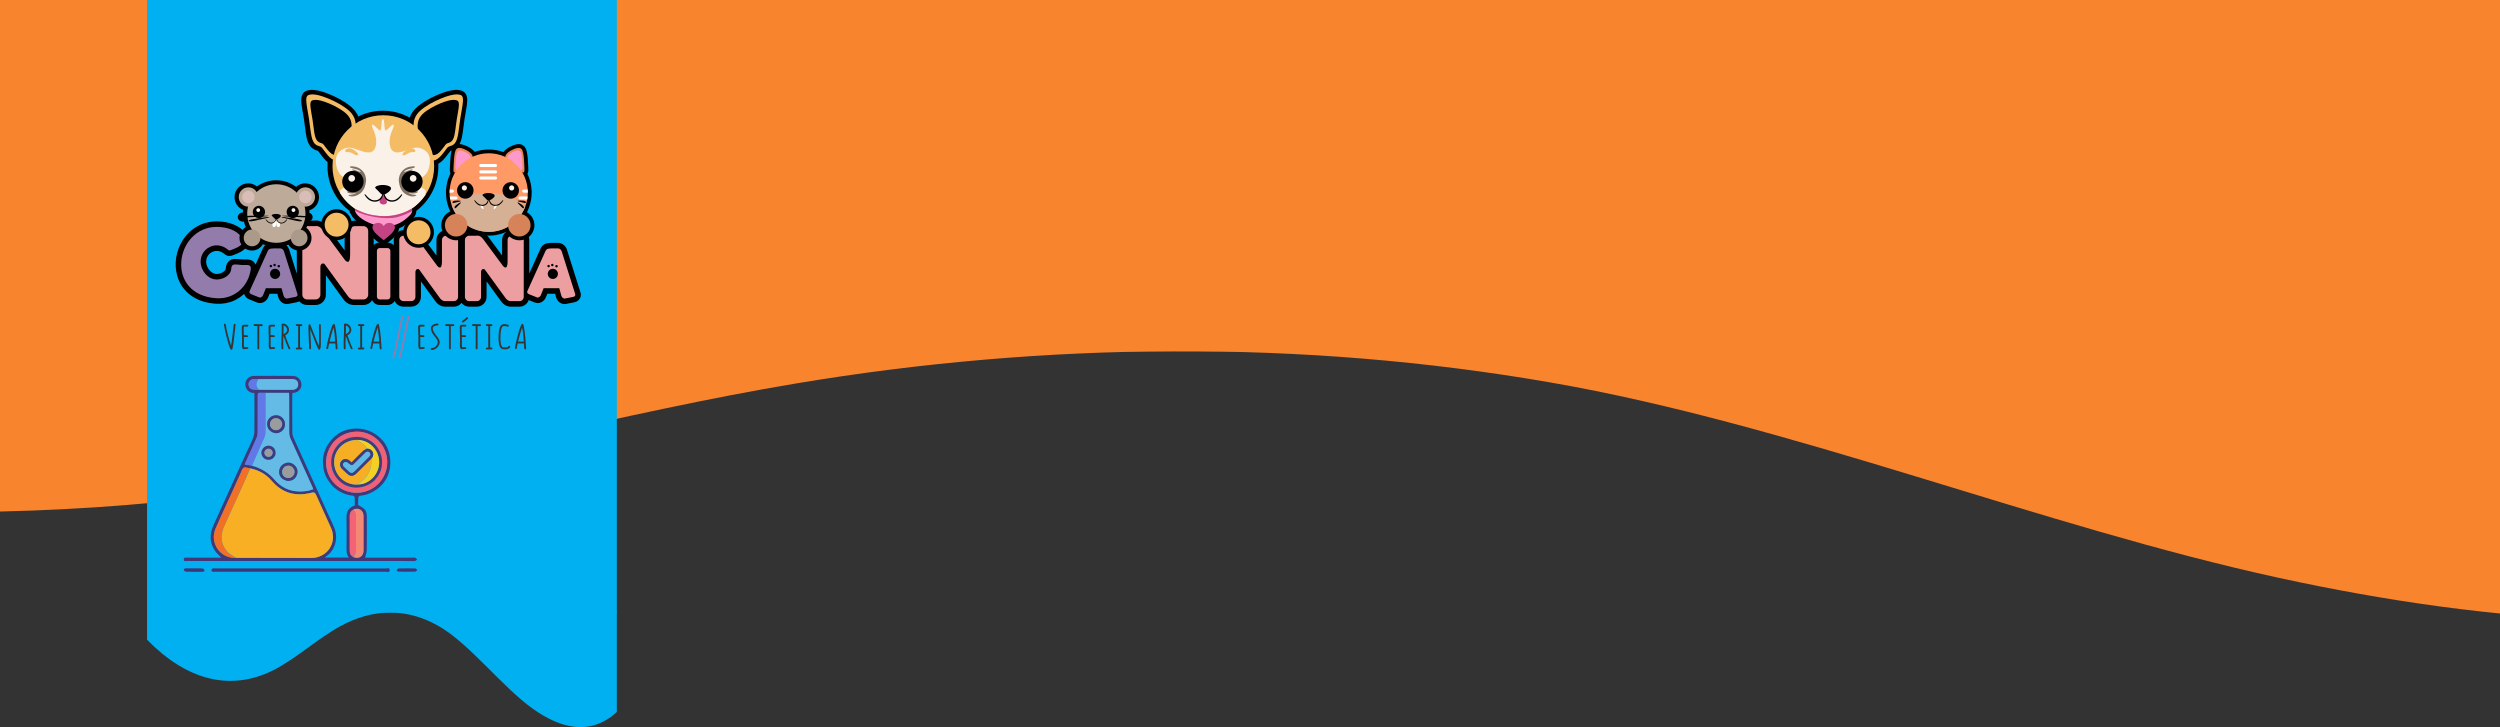 <svg width="612" height="178" viewBox="0 0 612 178" fill="none" xmlns="http://www.w3.org/2000/svg">
<rect x="0" y="0" width="612" height="178" fill="#333333" stroke="none"/>
<path d="M68.025 119.334C110.8 112.77 152.218 101.005 194.875 93.87C255.638 83.698 318.915 83.084 379.582 93.632C438.538 103.858 499.669 128.8 557.924 141.472C609.586 152.714 665.99 157.343 716 143.297V85H-169V101.638C-93.432 125.274 -11.46 131.394 68.025 119.334Z" fill="#F8842D"/>
<rect x="-30" y="-41" width="672" height="127" fill="#F8842D"/>
<path d="M66.8 164.12C72.358 161.332 77.74 156.336 83.283 153.305C91.179 148.986 99.401 148.725 107.285 153.204C114.946 157.547 122.889 168.139 130.459 173.521C137.172 178.295 144.502 180.261 151 174.296V149.538H36V156.604C45.82 166.642 56.471 169.241 66.8 164.12Z" fill="#00B0F0"/>
<rect x="36" y="-7" width="115" height="156.92" fill="#00B0F0"/>
<path fill-rule="evenodd" clip-rule="evenodd" d="M85.663 51.965L85.535 51.922L85.628 51.665C85.597 51.642 85.566 51.618 85.535 51.599C85.508 51.575 85.481 51.552 85.45 51.529C85.376 51.474 85.306 51.416 85.232 51.357C85.209 51.337 85.186 51.318 85.162 51.298C85.116 51.263 85.073 51.228 85.03 51.189C85.007 51.17 84.984 51.15 84.96 51.131C84.883 51.065 84.809 51.002 84.731 50.932C84.716 50.916 84.697 50.901 84.677 50.885C84.634 50.846 84.588 50.803 84.545 50.764C84.53 50.749 84.51 50.733 84.495 50.718C84.417 50.643 84.339 50.569 84.262 50.491C84.246 50.48 84.231 50.464 84.215 50.449C84.172 50.402 84.126 50.359 84.083 50.316C84.075 50.308 84.072 50.3 84.064 50.296C83.978 50.211 83.897 50.121 83.815 50.031C83.8 50.02 83.788 50.004 83.772 49.988C83.641 49.848 83.512 49.7 83.388 49.552C83.376 49.54 83.365 49.528 83.357 49.513C83.229 49.364 83.105 49.209 82.984 49.053C82.977 49.041 82.969 49.033 82.961 49.021C82.841 48.861 82.72 48.698 82.608 48.534C82.6 48.526 82.596 48.518 82.592 48.511C82.519 48.405 82.445 48.296 82.375 48.191C82.371 48.183 82.367 48.179 82.363 48.171C82.328 48.117 82.289 48.062 82.254 48.004L82.223 47.957L82.219 47.949C80.872 45.781 80.166 43.293 80.166 40.736C80.166 40.385 80.181 40.03 80.204 39.679C79.614 39.215 79.125 38.614 78.675 38.022C78.461 37.745 78.256 37.464 78.046 37.183C77.992 37.117 77.914 37.008 77.848 36.941C77.735 36.891 77.564 36.848 77.452 36.809C77.118 36.696 76.811 36.552 76.524 36.341C75.685 35.725 75.297 34.715 75.072 33.729C74.917 33.046 74.823 32.337 74.734 31.642C74.629 30.835 74.532 30.032 74.412 29.229C74.385 29.065 74.358 28.897 74.33 28.73C74.21 27.989 74.07 27.252 73.95 26.507C73.849 25.883 73.744 25.217 73.736 24.581C73.721 23.201 74.288 22.253 75.709 22.047C76.912 21.871 78.271 22.222 79.401 22.604C80.756 23.068 82.119 23.688 83.369 24.39C83.932 24.706 84.483 25.045 85.011 25.419C86.23 26.281 87.193 27.244 87.709 28.519C89.577 27.587 91.635 27.104 93.739 27.104C96.053 27.104 98.301 27.689 100.304 28.8C100.778 27.408 101.772 26.359 103.103 25.419C103.631 25.045 104.183 24.706 104.746 24.39C105.996 23.688 107.358 23.068 108.713 22.604C109.843 22.222 111.202 21.871 112.406 22.047C113.827 22.253 114.397 23.201 114.378 24.581C114.37 25.217 114.265 25.883 114.164 26.507C114.044 27.252 113.908 27.989 113.784 28.73C113.757 28.897 113.729 29.065 113.706 29.229C113.582 30.032 113.485 30.835 113.38 31.642C113.291 32.337 113.198 33.046 113.042 33.729C112.821 34.715 112.429 35.725 111.59 36.341C111.303 36.552 110.996 36.696 110.662 36.809C110.55 36.848 110.379 36.891 110.266 36.941C110.2 37.008 110.123 37.117 110.072 37.183C109.859 37.464 109.653 37.745 109.439 38.022C108.857 38.79 108.166 39.612 107.296 40.084C107.308 40.303 107.312 40.517 107.312 40.736C107.312 43.399 106.559 45.999 105.087 48.218C104.784 48.674 104.458 49.115 104.105 49.536L104.097 49.544C103.969 49.7 103.833 49.852 103.693 50.004L103.682 50.016C103.546 50.164 103.402 50.312 103.259 50.452L103.251 50.456C103.161 50.546 103.072 50.636 102.979 50.721C102.971 50.729 102.96 50.737 102.952 50.745C102.812 50.877 102.668 51.006 102.521 51.131C102.505 51.142 102.49 51.154 102.474 51.17C102.331 51.291 102.187 51.408 102.036 51.525C102.016 51.54 101.997 51.556 101.977 51.572C101.958 51.583 101.942 51.595 101.927 51.611L101.923 51.626V51.657C101.923 51.673 101.919 51.684 101.919 51.7V51.704C101.915 51.739 101.915 51.778 101.907 51.817C101.884 52.035 101.838 52.254 101.764 52.461C101.546 53.065 101.112 53.478 100.653 53.903C99.908 54.59 99.124 55.202 98.215 55.654C98.044 55.736 97.874 55.814 97.695 55.888C97.613 56.726 97.101 57.44 96.526 58.029C95.917 58.653 95.202 59.194 94.515 59.721L93.828 60.251L93.137 59.721C92.45 59.194 91.735 58.653 91.13 58.029C90.501 57.385 89.95 56.598 89.946 55.662C89.546 55.49 89.15 55.303 88.773 55.1C87.872 54.613 86.909 53.923 86.296 53.092C86.098 52.827 85.927 52.531 85.811 52.215L85.632 52.191L85.663 51.965Z" fill="black"/>
<path fill-rule="evenodd" clip-rule="evenodd" d="M129.558 66.973L132.346 60.809C132.722 59.97 133.584 59.51 134.477 59.491L134.555 59.487C134.679 59.464 134.807 59.452 134.932 59.452H136.617C137.595 59.452 138.484 60.161 138.775 61.086L142.099 71.578C142.254 72.066 142.219 72.588 141.967 73.041C141.675 73.567 141.155 73.891 140.577 74.004L138.55 74.405C137.447 74.624 136.399 73.789 136.116 72.748L135.887 71.91H133.988L133.631 72.787C133.215 73.817 132.02 74.491 130.948 74.062L129.426 73.454C129.104 74.394 128.211 75.072 127.163 75.072H125.35C124.131 75.15 123.253 74.608 122.554 73.614C121.405 72.035 120.26 70.455 119.111 68.876V72.67C119.111 73.992 118.035 75.072 116.719 75.072H114.859C114.094 75.072 113.415 74.713 112.976 74.152C112.538 74.713 111.858 75.072 111.093 75.072H109.28C108.057 75.15 107.184 74.608 106.481 73.614C105.336 72.035 104.186 70.455 103.041 68.876V72.67C103.041 73.996 101.966 75.072 100.646 75.072H98.786C97.827 75.072 96.996 74.499 96.616 73.68C96.262 74.265 95.618 74.663 94.884 74.663H92.943C92.127 74.663 91.421 74.171 91.103 73.473C90.656 74.187 89.864 74.663 88.967 74.663H86.929C85.613 74.745 84.685 74.164 83.932 73.091C82.546 71.189 81.163 69.286 79.781 67.379V72.132C79.781 73.524 78.648 74.663 77.262 74.663H75.177C74.408 74.663 73.717 74.312 73.251 73.762C73.045 73.875 72.82 73.957 72.583 74.004L70.557 74.405C69.454 74.624 68.406 73.789 68.122 72.748L67.893 71.91H65.995L65.638 72.787C65.226 73.817 64.026 74.491 62.955 74.062L61.017 73.286C60.466 73.064 60.004 72.647 59.81 72.07C59.794 72.023 59.779 71.976 59.767 71.929C59.069 72.584 58.269 73.13 57.395 73.536C55.998 74.187 54.476 74.452 52.942 74.359C50.682 74.226 48.442 73.61 46.61 72.234C45.068 71.075 43.977 69.496 43.422 67.652C42.525 64.681 43.096 61.343 44.766 58.754C46.625 55.864 49.626 54.188 53.062 54.188C55.842 54.188 58.944 55.124 60.478 57.623C60.819 58.185 60.959 58.828 60.819 59.475C60.532 60.793 59.22 61.585 58.067 62.064C57.698 62.22 57.321 62.388 56.945 62.517C56.514 62.665 56.091 62.727 55.644 62.587C55.322 62.485 55.112 62.322 54.86 62.115C54.705 61.99 54.553 61.881 54.379 61.78C53.979 61.542 53.528 61.421 53.062 61.421C51.63 61.421 50.465 62.587 50.465 64.029C50.465 64.47 50.574 64.911 50.752 65.312C51.156 66.213 52.022 67.067 53.062 67.067C53.404 67.067 53.757 66.997 54.076 66.876C54.592 66.685 55.229 66.279 55.272 65.667C55.322 64.911 55.586 64.201 56.238 63.764C56.875 63.331 57.593 63.351 58.319 63.425C58.847 63.48 59.364 63.55 59.895 63.515C60.68 63.464 61.48 63.515 62.089 64.08C62.306 64.279 62.462 64.509 62.567 64.755L64.353 60.809C64.729 59.97 65.591 59.51 66.484 59.491L66.562 59.487C66.686 59.464 66.814 59.452 66.938 59.452H68.623C69.602 59.452 70.491 60.161 70.782 61.086L72.657 67.012V56.535C72.657 55.139 73.791 54.005 75.177 54.005H77.029C77.533 53.962 77.968 53.989 78.454 54.176C79.183 54.461 79.75 55.026 80.204 55.646C81.583 57.533 82.973 59.405 84.363 61.281V56.535C84.363 55.139 85.492 54.005 86.882 54.005H88.967C90.353 54.005 91.483 55.139 91.483 56.535V59.998C91.852 59.616 92.372 59.374 92.943 59.374H94.884C95.482 59.374 96.025 59.639 96.394 60.056V58.75C96.394 57.424 97.47 56.348 98.786 56.348H100.432C100.902 56.305 101.31 56.332 101.764 56.508C102.443 56.773 102.967 57.292 103.391 57.873C104.532 59.436 105.689 60.988 106.842 62.544V58.75C106.842 57.424 107.914 56.348 109.234 56.348H111.093C111.858 56.348 112.538 56.707 112.976 57.268C113.415 56.707 114.094 56.348 114.859 56.348H116.505C116.975 56.305 117.383 56.332 117.837 56.508C118.513 56.773 119.037 57.292 119.46 57.873C120.605 59.436 121.758 60.988 122.911 62.544V58.75C122.911 57.424 123.987 56.348 125.303 56.348H127.163C128.483 56.348 129.558 57.424 129.558 58.75V66.973Z" fill="black"/>
<path fill-rule="evenodd" clip-rule="evenodd" d="M53.062 55.545C55.547 55.545 58.121 56.364 59.329 58.333C60.031 59.479 58.731 60.321 57.547 60.817C55.629 61.616 56.351 61.374 55.062 60.61C54.476 60.267 53.792 60.068 53.062 60.068C50.884 60.068 49.118 61.842 49.118 64.029C49.118 66.221 50.884 68.42 53.062 68.42C54.627 68.42 56.498 67.445 56.615 65.765C56.731 64.096 58.098 64.993 59.985 64.868C60.893 64.805 61.518 64.915 61.379 65.971C60.847 69.906 57.566 73.282 53.023 73.009C40.134 72.234 42.848 55.545 53.062 55.545Z" fill="#937BAB"/>
<path fill-rule="evenodd" clip-rule="evenodd" d="M86.882 55.358H88.967C89.612 55.358 90.136 55.888 90.136 56.535V72.132C90.136 72.779 89.612 73.306 88.967 73.306H86.882C86.292 73.353 85.691 73.255 85.027 72.304C83.151 69.722 81.276 67.141 79.401 64.564C78.951 64.415 78.582 64.497 78.43 65.192V72.132C78.43 72.779 77.906 73.306 77.262 73.306H75.177C74.532 73.306 74.008 72.779 74.008 72.132V56.535C74.008 55.888 74.532 55.358 75.177 55.358H77.091C77.599 55.311 78.26 55.248 79.118 56.449C80.896 58.855 82.678 61.265 84.456 63.675C85.271 64.529 85.683 64.1 85.71 62.458V56.535C85.71 55.888 86.238 55.358 86.882 55.358Z" fill="#ED9EA1"/>
<path fill-rule="evenodd" clip-rule="evenodd" d="M66.938 60.805H68.623C69 60.805 69.38 61.121 69.497 61.495L72.82 71.988C72.937 72.362 72.692 72.604 72.323 72.678L70.297 73.08C69.928 73.15 69.528 72.768 69.423 72.389L68.922 70.557H65.086L64.391 72.28C64.244 72.639 63.809 72.947 63.456 72.807L61.518 72.027C61.165 71.886 60.952 71.602 61.111 71.247L65.579 61.37C65.739 61.019 66.138 60.852 66.515 60.844L66.74 60.84C66.802 60.816 66.868 60.805 66.938 60.805ZM67.342 65.796C68.025 65.796 68.584 66.353 68.584 67.044C68.584 67.73 68.025 68.291 67.342 68.291C66.655 68.291 66.1 67.73 66.1 67.044C66.1 66.353 66.655 65.796 67.342 65.796ZM67.214 64.575C67.377 64.575 67.513 64.712 67.513 64.879C67.513 65.043 67.377 65.18 67.214 65.18C67.047 65.18 66.911 65.043 66.911 64.879C66.911 64.712 67.047 64.575 67.214 64.575ZM66.298 64.837C66.465 64.837 66.6 64.969 66.6 65.137C66.6 65.301 66.465 65.437 66.298 65.437C66.135 65.437 65.999 65.301 65.999 65.137C65.999 64.969 66.135 64.837 66.298 64.837ZM68.239 64.864C68.406 64.864 68.542 64.996 68.542 65.164C68.542 65.332 68.406 65.464 68.239 65.464C68.076 65.464 67.94 65.332 67.94 65.164C67.94 64.996 68.076 64.864 68.239 64.864Z" fill="#937BAB"/>
<path fill-rule="evenodd" clip-rule="evenodd" d="M92.943 60.727H94.884C95.257 60.727 95.56 61.035 95.56 61.405V72.627C95.56 73.002 95.257 73.306 94.884 73.306H92.943C92.57 73.306 92.267 73.002 92.267 72.627V61.405C92.267 61.035 92.57 60.727 92.943 60.727Z" fill="#ED9EA1"/>
<path fill-rule="evenodd" clip-rule="evenodd" d="M109.234 57.701H111.093C111.668 57.701 112.138 58.173 112.138 58.75V72.67C112.138 73.247 111.668 73.719 111.093 73.719H109.234C108.709 73.758 108.17 73.672 107.576 72.822C105.906 70.522 104.233 68.217 102.56 65.913C102.156 65.784 101.826 65.858 101.694 66.478V72.67C101.694 73.247 101.22 73.719 100.646 73.719H98.786C98.211 73.719 97.742 73.247 97.742 72.67V58.75C97.742 58.173 98.211 57.701 98.786 57.701H100.494C100.948 57.654 101.539 57.604 102.303 58.672C103.891 60.82 105.479 62.973 107.067 65.121C107.797 65.885 108.162 65.499 108.189 64.033V58.75C108.189 58.173 108.659 57.701 109.234 57.701Z" fill="#ED9EA1"/>
<path fill-rule="evenodd" clip-rule="evenodd" d="M125.303 57.701H127.163C127.737 57.701 128.211 58.173 128.211 58.75V72.67C128.211 73.247 127.737 73.719 127.163 73.719H125.303C124.779 73.758 124.243 73.672 123.649 72.822C121.976 70.522 120.302 68.217 118.629 65.913C118.225 65.784 117.895 65.858 117.763 66.478V72.67C117.763 73.247 117.294 73.719 116.719 73.719H114.859C114.285 73.719 113.815 73.247 113.815 72.67V58.75C113.815 58.173 114.285 57.701 114.859 57.701H116.564C117.018 57.654 117.608 57.604 118.373 58.672C119.961 60.82 121.553 62.973 123.141 65.121C123.867 65.885 124.232 65.499 124.259 64.033V58.75C124.259 58.173 124.728 57.701 125.303 57.701Z" fill="#ED9EA1"/>
<path fill-rule="evenodd" clip-rule="evenodd" d="M134.932 60.805H136.617C136.993 60.805 137.37 61.121 137.49 61.495L140.813 71.988C140.93 72.362 140.685 72.604 140.316 72.678L138.29 73.08C137.921 73.15 137.517 72.768 137.416 72.389L136.912 70.557H133.08L132.385 72.28C132.237 72.639 131.802 72.947 131.449 72.807L129.512 72.027C129.158 71.886 128.945 71.602 129.104 71.247L133.573 61.37C133.732 61.019 134.132 60.852 134.508 60.844L134.734 60.84C134.792 60.816 134.862 60.805 134.932 60.805ZM135.335 65.796C136.019 65.796 136.578 66.353 136.578 67.044C136.578 67.73 136.019 68.291 135.335 68.291C134.648 68.291 134.093 67.73 134.093 67.044C134.093 66.353 134.648 65.796 135.335 65.796ZM135.207 64.575C135.37 64.575 135.506 64.712 135.506 64.879C135.506 65.043 135.37 65.18 135.207 65.18C135.04 65.18 134.904 65.043 134.904 64.879C134.904 64.712 135.04 64.575 135.207 64.575ZM134.291 64.837C134.458 64.837 134.594 64.969 134.594 65.137C134.594 65.301 134.458 65.437 134.291 65.437C134.128 65.437 133.992 65.301 133.992 65.137C133.992 64.969 134.128 64.837 134.291 64.837ZM136.232 64.864C136.399 64.864 136.535 64.996 136.535 65.164C136.535 65.332 136.399 65.464 136.232 65.464C136.069 65.464 135.933 65.332 135.933 65.164C135.933 64.996 136.069 64.864 136.232 64.864Z" fill="#ED9EA1"/>
<path fill-rule="evenodd" clip-rule="evenodd" d="M60.571 79.95C60.381 79.946 59.919 79.938 59.674 79.981C59.635 80.66 59.666 81.358 59.69 82.052C60.222 82.021 59.965 82.021 60.532 82.064C60.637 82.064 60.722 82.165 60.722 82.293C60.722 82.422 60.637 82.524 60.532 82.524C59.961 82.481 60.233 82.489 59.725 82.5C59.721 82.5 59.713 82.504 59.705 82.504C59.721 82.906 59.728 83.307 59.717 83.705C59.705 84.13 59.67 84.582 59.752 85.007C60.167 84.968 59.95 84.988 60.571 84.941C60.699 84.941 60.8 85.043 60.8 85.171C60.8 85.3 60.699 85.401 60.571 85.401L59.631 85.483C59.08 85.475 59.247 83.947 59.255 83.686C59.282 82.785 59.224 81.911 59.204 81.011C59.173 79.443 59.033 79.482 60.571 79.486C60.699 79.486 60.8 79.588 60.8 79.716C60.8 79.845 60.699 79.95 60.571 79.95Z" fill="#373435"/>
<path fill-rule="evenodd" clip-rule="evenodd" d="M67.121 79.95C66.927 79.946 66.465 79.938 66.22 79.981C66.185 80.66 66.216 81.358 66.239 82.052C66.771 82.021 66.515 82.021 67.082 82.064C67.187 82.064 67.272 82.165 67.272 82.293C67.272 82.422 67.187 82.524 67.082 82.524C66.511 82.481 66.779 82.489 66.274 82.5C66.267 82.5 66.263 82.504 66.255 82.504C66.267 82.906 66.274 83.307 66.263 83.705C66.251 84.13 66.22 84.582 66.298 85.007C66.717 84.968 66.499 84.988 67.121 84.941C67.245 84.941 67.35 85.043 67.35 85.171C67.35 85.3 67.245 85.401 67.121 85.401L66.181 85.483C65.63 85.475 65.797 83.947 65.805 83.686C65.828 82.785 65.77 81.911 65.754 81.011C65.723 79.443 65.583 79.482 67.121 79.486C67.245 79.486 67.35 79.588 67.35 79.716C67.35 79.845 67.245 79.95 67.121 79.95Z" fill="#373435"/>
<path fill-rule="evenodd" clip-rule="evenodd" d="M103.744 79.95C103.55 79.946 103.092 79.938 102.847 79.981C102.808 80.66 102.839 81.358 102.863 82.052C103.394 82.021 103.138 82.021 103.705 82.064C103.81 82.064 103.895 82.165 103.895 82.293C103.895 82.422 103.81 82.524 103.705 82.524C103.134 82.481 103.402 82.489 102.897 82.5C102.89 82.5 102.886 82.504 102.878 82.504C102.894 82.906 102.897 83.307 102.89 83.705C102.878 84.13 102.843 84.582 102.925 85.007C103.34 84.968 103.123 84.988 103.744 84.941C103.868 84.941 103.973 85.043 103.973 85.171C103.973 85.3 103.868 85.401 103.744 85.401L102.804 85.483C102.253 85.475 102.42 83.947 102.428 83.686C102.455 82.785 102.397 81.911 102.377 81.011C102.346 79.443 102.206 79.482 103.744 79.486C103.868 79.486 103.973 79.588 103.973 79.716C103.973 79.845 103.868 79.95 103.744 79.95Z" fill="#373435"/>
<path fill-rule="evenodd" clip-rule="evenodd" d="M113.931 79.95C113.741 79.946 113.279 79.938 113.035 79.981C113 80.66 113.027 81.358 113.054 82.052C113.582 82.021 113.326 82.021 113.896 82.064C113.997 82.064 114.083 82.165 114.083 82.293C114.083 82.422 113.997 82.524 113.896 82.524C113.322 82.481 113.594 82.489 113.085 82.5C113.081 82.5 113.073 82.504 113.069 82.504C113.081 82.906 113.089 83.307 113.077 83.705C113.066 84.13 113.031 84.582 113.112 85.007C113.528 84.968 113.31 84.988 113.931 84.941C114.06 84.941 114.16 85.043 114.16 85.171C114.16 85.3 114.06 85.401 113.931 85.401L112.996 85.483C112.441 85.475 112.611 83.947 112.615 83.686C112.642 82.785 112.584 81.911 112.565 81.011C112.534 79.443 112.398 79.482 113.931 79.486C114.06 79.486 114.16 79.588 114.16 79.716C114.16 79.845 114.06 79.95 113.931 79.95Z" fill="#373435"/>
<path fill-rule="evenodd" clip-rule="evenodd" d="M79.882 85.222C79.956 84.43 81.113 79.588 81.618 79.314C81.963 79.127 82.033 79.747 82.064 79.895C82.41 81.486 82.549 83.689 82.639 85.331C82.627 85.46 82.515 85.553 82.386 85.542C82.262 85.53 82.169 85.417 82.181 85.288C82.146 84.886 82.119 84.485 82.091 84.083H80.566C80.449 84.598 80.364 85.015 80.344 85.222C80.344 85.351 80.24 85.452 80.115 85.452C79.987 85.452 79.882 85.351 79.882 85.222ZM82.06 83.619C81.979 82.469 81.882 81.319 81.649 80.192C81.362 80.98 80.958 82.45 80.674 83.619H82.06Z" fill="#373435"/>
<path fill-rule="evenodd" clip-rule="evenodd" d="M90.66 85.222C90.734 84.43 91.891 79.588 92.395 79.314C92.741 79.127 92.807 79.747 92.842 79.895C93.188 81.486 93.323 83.689 93.413 85.331C93.401 85.46 93.292 85.553 93.164 85.542C93.036 85.53 92.943 85.417 92.954 85.288C92.924 84.886 92.896 84.485 92.869 84.083H91.343C91.223 84.598 91.141 85.015 91.122 85.222C91.122 85.351 91.017 85.452 90.889 85.452C90.761 85.452 90.66 85.351 90.66 85.222ZM92.834 83.619C92.757 82.469 92.659 81.319 92.427 80.192C92.139 80.98 91.735 82.45 91.452 83.619H92.834Z" fill="#373435"/>
<path fill-rule="evenodd" clip-rule="evenodd" d="M126.041 85.222C126.115 84.43 127.271 79.588 127.776 79.314C128.122 79.127 128.192 79.747 128.223 79.895C128.568 81.486 128.704 83.689 128.797 85.331C128.786 85.46 128.673 85.553 128.545 85.542C128.417 85.53 128.324 85.417 128.335 85.288C128.304 84.886 128.277 84.485 128.25 84.083H126.724C126.608 84.598 126.522 85.015 126.503 85.222C126.503 85.351 126.398 85.452 126.27 85.452C126.146 85.452 126.041 85.351 126.041 85.222ZM128.215 83.619C128.137 82.469 128.04 81.319 127.807 80.192C127.52 80.98 127.116 82.45 126.833 83.619H128.215Z" fill="#373435"/>
<path fill-rule="evenodd" clip-rule="evenodd" d="M62.314 79.346C62.908 79.35 63.495 79.365 64.085 79.373C64.213 79.373 64.318 79.474 64.318 79.603C64.318 79.732 64.213 79.833 64.085 79.833C63.883 79.833 63.677 79.829 63.471 79.825C63.452 81.646 63.467 83.471 63.467 85.288C63.467 85.417 63.366 85.522 63.238 85.522C63.11 85.522 63.009 85.417 63.009 85.288C63.005 83.467 62.99 81.638 63.009 79.817C62.78 79.814 62.547 79.81 62.314 79.806C62.19 79.806 62.085 79.704 62.085 79.576C62.085 79.447 62.19 79.346 62.314 79.346Z" fill="#373435"/>
<path fill-rule="evenodd" clip-rule="evenodd" d="M72.645 79.346C73.239 79.35 73.169 79.365 73.764 79.373C73.888 79.373 73.993 79.474 73.993 79.603C73.993 79.732 73.888 79.833 73.764 79.833C73.558 79.833 73.659 79.829 73.457 79.825C73.453 79.993 73.453 80.165 73.449 80.332C73.449 81.038 73.445 81.744 73.445 82.45C73.445 83.159 73.449 83.865 73.449 84.571C73.453 84.738 73.453 84.906 73.457 85.078C73.659 85.074 73.558 85.07 73.764 85.066C73.888 85.066 73.993 85.171 73.993 85.3C73.993 85.428 73.888 85.53 73.764 85.53C73.169 85.534 73.239 85.553 72.645 85.557C72.521 85.557 72.416 85.456 72.416 85.327C72.416 85.198 72.521 85.097 72.645 85.097C72.878 85.093 72.766 85.089 72.991 85.085C72.991 84.914 72.991 84.742 72.991 84.575C72.983 83.865 72.983 83.159 72.983 82.45C72.983 81.744 72.983 81.038 72.991 80.328C72.991 80.161 72.991 79.989 72.991 79.817C72.766 79.814 72.878 79.81 72.645 79.806C72.521 79.806 72.416 79.704 72.416 79.576C72.416 79.447 72.521 79.346 72.645 79.346Z" fill="#373435"/>
<path fill-rule="evenodd" clip-rule="evenodd" d="M87.845 79.346C88.435 79.35 88.369 79.365 88.96 79.373C89.088 79.373 89.189 79.474 89.189 79.603C89.189 79.732 89.088 79.833 88.96 79.833C88.754 79.833 88.859 79.829 88.653 79.825C88.653 79.993 88.649 80.165 88.649 80.332C88.645 81.038 88.645 81.744 88.641 82.45C88.645 83.159 88.645 83.865 88.649 84.571C88.649 84.738 88.653 84.906 88.653 85.078C88.859 85.074 88.754 85.07 88.96 85.066C89.088 85.066 89.189 85.171 89.189 85.3C89.189 85.428 89.088 85.53 88.96 85.53C88.369 85.534 88.435 85.553 87.845 85.557C87.717 85.557 87.616 85.456 87.616 85.327C87.616 85.198 87.717 85.097 87.845 85.097C88.074 85.093 87.962 85.089 88.187 85.085C88.187 84.914 88.187 84.742 88.187 84.575C88.183 83.865 88.183 83.159 88.183 82.45C88.183 81.744 88.183 81.038 88.187 80.328C88.187 80.161 88.187 79.989 88.187 79.817C87.962 79.814 88.074 79.81 87.845 79.806C87.717 79.806 87.616 79.704 87.616 79.576C87.616 79.447 87.717 79.346 87.845 79.346Z" fill="#373435"/>
<path fill-rule="evenodd" clip-rule="evenodd" d="M109.206 79.346C109.797 79.35 110.387 79.365 110.977 79.373C111.105 79.373 111.206 79.474 111.206 79.603C111.206 79.732 111.105 79.833 110.977 79.833C110.771 79.833 110.565 79.829 110.363 79.825C110.344 81.646 110.36 83.471 110.36 85.288C110.36 85.417 110.255 85.522 110.127 85.522C110.002 85.522 109.898 85.417 109.898 85.288C109.898 83.467 109.882 81.638 109.901 79.817C109.672 79.814 109.439 79.81 109.206 79.806C109.078 79.806 108.977 79.704 108.977 79.576C108.977 79.447 109.078 79.346 109.206 79.346Z" fill="#373435"/>
<path fill-rule="evenodd" clip-rule="evenodd" d="M119.188 79.346C119.778 79.35 119.712 79.365 120.302 79.373C120.431 79.373 120.532 79.474 120.532 79.603C120.532 79.732 120.431 79.833 120.302 79.833C120.097 79.833 120.198 79.829 119.996 79.825C119.992 79.993 119.992 80.165 119.992 80.332C119.988 81.038 119.984 81.744 119.984 82.45C119.984 83.159 119.988 83.865 119.992 84.571C119.992 84.738 119.992 84.906 119.996 85.078C120.198 85.074 120.097 85.07 120.302 85.066C120.431 85.066 120.532 85.171 120.532 85.3C120.532 85.428 120.431 85.53 120.302 85.53C119.712 85.534 119.778 85.553 119.188 85.557C119.06 85.557 118.955 85.456 118.955 85.327C118.955 85.198 119.06 85.097 119.188 85.097C119.417 85.093 119.305 85.089 119.53 85.085C119.53 84.914 119.53 84.742 119.53 84.575C119.526 83.865 119.522 83.159 119.526 82.45C119.522 81.744 119.526 81.038 119.53 80.328C119.53 80.161 119.53 79.989 119.53 79.817C119.305 79.814 119.417 79.81 119.188 79.806C119.06 79.806 118.955 79.704 118.955 79.576C118.955 79.447 119.06 79.346 119.188 79.346Z" fill="#373435"/>
<path fill-rule="evenodd" clip-rule="evenodd" d="M115.76 79.346C116.35 79.35 116.94 79.365 117.53 79.373C117.659 79.373 117.759 79.474 117.759 79.603C117.759 79.732 117.659 79.833 117.53 79.833C117.325 79.833 117.119 79.829 116.917 79.825C116.894 81.646 116.909 83.471 116.913 85.288C116.913 85.417 116.808 85.522 116.68 85.522C116.556 85.522 116.451 85.417 116.451 85.288C116.451 83.467 116.436 81.638 116.455 79.817C116.222 79.814 115.993 79.81 115.76 79.806C115.632 79.806 115.531 79.704 115.531 79.576C115.531 79.447 115.632 79.346 115.76 79.346Z" fill="#373435"/>
<path fill-rule="evenodd" clip-rule="evenodd" d="M55.279 79.471C55.376 80.418 56.063 83.222 56.564 84.637C56.813 83.222 56.96 81.615 57.123 80.223C57.205 79.556 57.151 79.841 57.267 79.334C57.341 79.237 57.484 79.225 57.589 79.307C57.69 79.385 57.714 79.533 57.636 79.63C57.667 79.895 57.477 81.221 57.434 81.576C57.31 82.625 57.139 84.477 56.887 85.44C56.828 85.674 56.553 85.694 56.405 85.44C55.928 84.621 54.922 80.5 54.817 79.471C54.809 79.342 54.907 79.237 55.035 79.237C55.163 79.237 55.272 79.342 55.279 79.471Z" fill="#373435"/>
<path fill-rule="evenodd" clip-rule="evenodd" d="M69.423 79.681C69.423 80.395 69.431 81.085 69.411 81.787C70.972 81.108 70.106 79.79 69.423 79.681ZM69.831 82.091C69.928 82.329 69.994 82.582 70.071 82.828C70.328 83.615 70.724 84.485 71.046 85.28C71.1 85.409 71.038 85.514 70.91 85.514C70.782 85.514 70.638 85.409 70.588 85.28C70.258 84.465 69.858 83.592 69.598 82.781C69.559 82.668 69.474 82.426 69.423 82.278C69.411 82.282 69.404 82.286 69.392 82.29C69.384 82.465 69.373 82.648 69.361 82.828C69.303 83.615 69.357 84.485 69.361 85.28C69.361 85.409 69.26 85.514 69.132 85.514C69.004 85.514 68.903 85.409 68.903 85.28C68.895 84.465 68.844 83.592 68.903 82.781C68.98 81.697 68.965 80.66 68.961 79.576C68.953 79.56 68.945 79.549 68.942 79.533C68.903 79.408 68.973 79.279 69.093 79.24C70.332 78.96 71.702 81.058 69.831 82.091Z" fill="#373435"/>
<path fill-rule="evenodd" clip-rule="evenodd" d="M84.673 79.681C84.677 80.395 84.681 81.085 84.665 81.787C86.226 81.108 85.36 79.79 84.673 79.681ZM85.081 82.091C85.178 82.329 85.244 82.582 85.326 82.828C85.582 83.615 85.978 84.485 86.3 85.28C86.35 85.409 86.288 85.514 86.16 85.514C86.036 85.514 85.888 85.409 85.838 85.28C85.508 84.465 85.112 83.592 84.848 82.781C84.813 82.668 84.724 82.426 84.673 82.278C84.665 82.282 84.654 82.286 84.646 82.29C84.638 82.465 84.627 82.648 84.615 82.828C84.557 83.615 84.607 84.485 84.615 85.28C84.615 85.409 84.51 85.514 84.382 85.514C84.258 85.514 84.153 85.409 84.153 85.28C84.145 84.465 84.095 83.592 84.153 82.781C84.234 81.697 84.215 80.66 84.211 79.576C84.204 79.56 84.2 79.549 84.192 79.533C84.157 79.408 84.223 79.279 84.343 79.24C85.582 78.96 86.956 81.058 85.081 82.091Z" fill="#373435"/>
<path fill-rule="evenodd" clip-rule="evenodd" d="M75.689 85.28C75.681 84.508 75.379 79.759 75.573 79.471C75.697 79.283 75.922 79.373 76.011 79.591C76.691 81.225 77.335 83.05 78.058 84.676C78.166 83.323 78.073 80.551 78.069 79.552C78.069 79.424 78.17 79.318 78.298 79.318C78.426 79.318 78.527 79.424 78.527 79.552C78.535 80.948 78.574 82.348 78.547 83.748C78.543 83.974 78.648 85.892 78.03 85.565C77.805 85.448 77.11 83.58 76.978 83.241C76.66 82.442 76.311 81.483 75.957 80.617C75.961 82.141 76.136 83.779 76.147 85.28C76.147 85.409 76.046 85.514 75.918 85.514C75.79 85.514 75.689 85.409 75.689 85.28Z" fill="#373435"/>
<path fill-rule="evenodd" clip-rule="evenodd" d="M114.522 78.043C114.141 78.406 113.862 78.62 113.434 78.917C113.33 78.987 113.186 78.96 113.116 78.85C113.046 78.745 113.077 78.601 113.182 78.531C113.57 78.258 113.838 78.055 114.184 77.728C114.273 77.634 114.417 77.63 114.51 77.716C114.603 77.805 114.607 77.95 114.522 78.043Z" fill="#373435"/>
<path fill-rule="evenodd" clip-rule="evenodd" d="M107.122 79.654C105.856 79.755 105.654 80.297 106.287 81.397C106.974 82.59 108.333 83.358 107.215 84.859C106.795 85.425 106.322 85.639 105.654 85.682C105.526 85.682 105.425 85.577 105.425 85.452C105.425 85.323 105.526 85.218 105.654 85.218C106.166 85.187 106.524 85.019 106.846 84.586C107.894 83.179 106.058 82.543 105.576 80.937C105.204 79.693 106.023 79.279 107.106 79.194C107.234 79.19 107.343 79.287 107.347 79.416C107.351 79.545 107.25 79.65 107.122 79.654Z" fill="#373435"/>
<path fill-rule="evenodd" clip-rule="evenodd" d="M124.29 79.962C122.95 79.595 122.772 79.884 122.581 81.303C122.492 81.997 122.341 84.695 123.082 84.992C123.397 85.113 124.235 85.074 124.449 84.828C124.484 84.711 124.604 84.641 124.725 84.668C124.849 84.699 124.923 84.824 124.895 84.945C124.662 85.608 123.249 85.643 122.756 85.343C121.735 84.727 122.003 81.159 122.352 80.168C122.721 79.143 123.56 79.283 124.433 79.521C124.554 79.56 124.62 79.689 124.581 79.814C124.542 79.934 124.414 80.001 124.29 79.962Z" fill="#373435"/>
<path fill-rule="evenodd" clip-rule="evenodd" d="M100.269 77.513C99.52 80.555 99.069 83.709 98.316 86.739C98.235 87.07 98.157 87.335 98.044 87.659C97.994 87.776 97.858 87.83 97.742 87.78C97.625 87.733 97.571 87.597 97.621 87.48C97.726 87.183 97.796 86.93 97.87 86.626C98.623 83.596 99.073 80.438 99.826 77.396C99.858 77.271 99.982 77.197 100.106 77.232C100.23 77.263 100.304 77.388 100.269 77.513Z" fill="#937BAB"/>
<path fill-rule="evenodd" clip-rule="evenodd" d="M98.736 77.513C97.986 80.555 97.536 83.709 96.783 86.739C96.701 87.07 96.623 87.335 96.507 87.659C96.46 87.776 96.325 87.83 96.208 87.78C96.088 87.733 96.033 87.597 96.084 87.48C96.189 87.183 96.258 86.93 96.336 86.626C97.089 83.596 97.54 80.438 98.289 77.396C98.32 77.271 98.448 77.197 98.569 77.232C98.693 77.263 98.767 77.388 98.736 77.513Z" fill="#937BAB"/>
<path fill-rule="evenodd" clip-rule="evenodd" d="M75.72 51.49C75.74 51.692 75.755 51.899 75.759 52.102C75.775 52.11 75.794 52.117 75.81 52.125C76.256 52.316 76.575 52.726 76.532 53.236C76.493 53.716 76.151 54.063 75.709 54.188C75.65 54.207 75.592 54.219 75.534 54.231C75.406 54.761 75.223 55.28 74.99 55.775C75.767 56.34 76.26 57.253 76.26 58.267C76.26 59.963 74.889 61.339 73.204 61.339C72.125 61.339 71.162 60.774 70.615 59.908C69.668 60.286 68.65 60.481 67.621 60.481C66.484 60.481 65.37 60.243 64.341 59.787C63.813 60.715 62.819 61.339 61.681 61.339C59.992 61.339 58.622 59.963 58.622 58.267C58.622 57.128 59.243 56.126 60.167 55.599C59.981 55.17 59.83 54.722 59.717 54.27C59.659 54.266 59.604 54.266 59.546 54.262C59.375 54.254 59.197 54.239 59.03 54.188C58.587 54.063 58.245 53.716 58.207 53.236C58.164 52.726 58.486 52.316 58.929 52.125C59.092 52.055 59.286 52.004 59.488 51.969C59.492 51.778 59.507 51.587 59.531 51.4C58.284 50.901 57.411 49.676 57.411 48.257C57.411 46.393 58.917 44.88 60.777 44.88C61.565 44.88 62.31 45.157 62.901 45.641C64.275 44.658 65.917 44.128 67.621 44.128C69.388 44.128 71.085 44.697 72.482 45.742C73.088 45.196 73.884 44.88 74.73 44.88C76.586 44.88 78.093 46.393 78.093 48.257C78.093 49.778 77.095 51.065 75.72 51.49Z" fill="black"/>
<path fill-rule="evenodd" clip-rule="evenodd" d="M67.649 45.107C71.589 45.107 74.785 48.316 74.785 52.273C74.785 56.231 71.589 59.44 67.649 59.44C63.708 59.44 60.517 56.231 60.517 52.273C60.517 48.316 63.708 45.107 67.649 45.107Z" fill="#BDAA99"/>
<path fill-rule="evenodd" clip-rule="evenodd" d="M71.667 50.378C72.498 50.378 73.17 51.053 73.17 51.887C73.17 52.722 72.498 53.396 71.667 53.396C70.84 53.396 70.165 52.722 70.165 51.887C70.165 51.053 70.84 50.378 71.667 50.378Z" fill="black"/>
<path fill-rule="evenodd" clip-rule="evenodd" d="M71.838 50.963C72.098 50.963 72.308 51.174 72.308 51.435C72.308 51.696 72.098 51.907 71.838 51.907C71.578 51.907 71.368 51.696 71.368 51.435C71.368 51.174 71.578 50.963 71.838 50.963Z" fill="#FAF1E8"/>
<path fill-rule="evenodd" clip-rule="evenodd" d="M63.382 50.378C62.551 50.378 61.879 51.053 61.879 51.887C61.879 52.722 62.551 53.396 63.382 53.396C64.213 53.396 64.884 52.722 64.884 51.887C64.884 51.053 64.213 50.378 63.382 50.378Z" fill="black"/>
<path fill-rule="evenodd" clip-rule="evenodd" d="M63.211 50.963C62.955 50.963 62.741 51.174 62.741 51.435C62.741 51.696 62.955 51.907 63.211 51.907C63.471 51.907 63.681 51.696 63.681 51.435C63.681 51.174 63.471 50.963 63.211 50.963Z" fill="#FAF1E8"/>
<path fill-rule="evenodd" clip-rule="evenodd" d="M66.523 52.667C66.593 52.531 66.969 52.402 67.361 52.371C67.757 52.34 68.173 52.402 68.433 52.515C68.697 52.632 68.81 52.796 68.693 53.01C68.577 53.225 68.231 53.49 67.975 53.623C67.715 53.755 67.544 53.755 67.385 53.646C67.222 53.537 67.07 53.314 66.876 53.135C66.686 52.952 66.453 52.804 66.523 52.667Z" fill="black"/>
<path fill-rule="evenodd" clip-rule="evenodd" d="M67.847 53.767C67.932 53.973 68.08 54.223 68.301 54.363C68.522 54.508 68.821 54.539 69.058 54.504C69.299 54.469 69.477 54.367 69.625 54.258C69.776 54.149 69.893 54.032 69.998 53.915C70.099 53.798 70.188 53.681 70.25 53.654C70.308 53.626 70.332 53.689 70.238 53.852C70.149 54.016 69.936 54.278 69.706 54.441C69.477 54.609 69.233 54.679 69.008 54.703C68.782 54.726 68.577 54.703 68.379 54.629C68.181 54.55 67.994 54.418 67.87 54.203C67.746 53.993 67.684 53.708 67.668 53.533C67.653 53.361 67.684 53.303 67.711 53.353C67.738 53.404 67.761 53.564 67.847 53.767Z" fill="black"/>
<path fill-rule="evenodd" clip-rule="evenodd" d="M67.478 53.767C67.392 53.973 67.249 54.223 67.024 54.363C66.802 54.508 66.507 54.539 66.267 54.504C66.026 54.469 65.847 54.367 65.7 54.258C65.548 54.149 65.432 54.032 65.331 53.915C65.226 53.798 65.137 53.681 65.079 53.654C65.02 53.626 64.993 53.689 65.086 53.852C65.18 54.016 65.389 54.278 65.618 54.441C65.847 54.609 66.092 54.679 66.317 54.703C66.542 54.726 66.752 54.703 66.946 54.629C67.144 54.55 67.33 54.418 67.455 54.203C67.579 53.993 67.641 53.708 67.656 53.533C67.676 53.361 67.641 53.303 67.614 53.353C67.587 53.404 67.563 53.564 67.478 53.767Z" fill="black"/>
<path fill-rule="evenodd" clip-rule="evenodd" d="M61.712 56.176C62.846 56.176 63.762 57.097 63.762 58.235C63.762 59.374 62.846 60.298 61.712 60.298C60.579 60.298 59.659 59.374 59.659 58.235C59.659 57.097 60.579 56.176 61.712 56.176Z" fill="#AB9989"/>
<path fill-rule="evenodd" clip-rule="evenodd" d="M73.232 56.176C74.365 56.176 75.285 57.097 75.285 58.235C75.285 59.374 74.365 60.298 73.232 60.298C72.098 60.298 71.182 59.374 71.182 58.235C71.182 57.097 72.098 56.176 73.232 56.176Z" fill="#AB9989"/>
<path fill-rule="evenodd" clip-rule="evenodd" d="M69.306 53.131C70.048 53.194 71.822 53.451 72.805 53.638C73.787 53.829 73.973 53.946 73.942 54.044C73.911 54.141 73.663 54.219 73.255 54.184C72.847 54.149 72.284 54.001 71.574 53.841C70.863 53.681 70.005 53.505 69.431 53.353C68.856 53.201 68.565 53.069 69.306 53.131Z" fill="black"/>
<path fill-rule="evenodd" clip-rule="evenodd" d="M69.392 52.807C70.165 52.772 72.265 52.776 73.534 52.815C74.804 52.858 75.243 52.936 75.441 53.022C75.643 53.108 75.608 53.205 75.177 53.225C74.75 53.24 73.927 53.186 72.956 53.135C71.981 53.084 70.856 53.041 70.017 52.983C69.174 52.925 68.615 52.846 69.392 52.807Z" fill="black"/>
<path fill-rule="evenodd" clip-rule="evenodd" d="M65.494 53.131C64.752 53.194 62.974 53.451 61.996 53.638C61.014 53.829 60.823 53.946 60.855 54.044C60.886 54.141 61.138 54.219 61.545 54.184C61.953 54.149 62.516 54.001 63.227 53.841C63.937 53.681 64.791 53.505 65.366 53.353C65.941 53.201 66.236 53.069 65.494 53.131Z" fill="black"/>
<path fill-rule="evenodd" clip-rule="evenodd" d="M65.409 52.807C64.636 52.772 62.532 52.776 61.262 52.815C59.992 52.858 59.558 52.936 59.356 53.022C59.158 53.108 59.193 53.205 59.62 53.225C60.051 53.24 60.87 53.186 61.844 53.135C62.815 53.084 63.941 53.041 64.784 52.983C65.622 52.925 66.181 52.846 65.409 52.807Z" fill="black"/>
<path fill-rule="evenodd" clip-rule="evenodd" d="M74.757 45.859C76.062 45.859 77.118 46.92 77.118 48.23C77.118 49.536 76.062 50.597 74.757 50.597C73.457 50.597 72.401 49.536 72.401 48.23C72.401 46.92 73.457 45.859 74.757 45.859Z" fill="#BDAA99"/>
<path fill-rule="evenodd" clip-rule="evenodd" d="M74.757 46.701C75.596 46.701 76.279 47.388 76.279 48.23C76.279 49.072 75.596 49.755 74.757 49.755C73.919 49.755 73.239 49.072 73.239 48.23C73.239 47.388 73.919 46.701 74.757 46.701Z" fill="#D9BDB6"/>
<path fill-rule="evenodd" clip-rule="evenodd" d="M60.804 45.859C59.503 45.859 58.447 46.92 58.447 48.23C58.447 49.536 59.503 50.597 60.804 50.597C62.108 50.597 63.164 49.536 63.164 48.23C63.164 46.92 62.108 45.859 60.804 45.859Z" fill="#BDAA99"/>
<path fill-rule="evenodd" clip-rule="evenodd" d="M60.804 46.701C59.965 46.701 59.286 47.388 59.286 48.23C59.286 49.072 59.965 49.755 60.804 49.755C61.647 49.755 62.326 49.072 62.326 48.23C62.326 47.388 61.647 46.701 60.804 46.701Z" fill="#D9BDB6"/>
<path fill-rule="evenodd" clip-rule="evenodd" d="M66.694 54.847C66.643 55.014 66.655 55.33 66.822 55.49C66.993 55.65 67.323 55.662 67.482 55.342C67.645 55.022 67.637 54.371 67.602 54.129C67.571 53.884 67.513 54.044 67.4 54.196C67.284 54.344 67.117 54.488 66.981 54.57C66.845 54.652 66.74 54.679 66.694 54.847Z" fill="white"/>
<path fill-rule="evenodd" clip-rule="evenodd" d="M68.553 54.847C68.6 55.014 68.592 55.33 68.421 55.49C68.254 55.65 67.924 55.662 67.761 55.342C67.602 55.022 67.61 54.371 67.641 54.129C67.676 53.884 67.734 54.044 67.847 54.196C67.959 54.344 68.13 54.488 68.266 54.57C68.402 54.652 68.507 54.679 68.553 54.847Z" fill="white"/>
<path fill-rule="evenodd" clip-rule="evenodd" d="M87.045 31.486C87.333 28.874 86.121 27.494 84.456 26.32C82.794 25.142 80.674 24.175 79.133 23.653C77.596 23.127 76.633 23.045 75.973 23.142C75.309 23.24 74.952 23.513 74.967 24.538C74.979 25.56 75.367 27.326 75.627 29.026C75.887 30.726 76.027 32.356 76.272 33.448C76.52 34.54 76.877 35.089 77.293 35.394C77.704 35.698 78.17 35.752 78.473 35.904C78.776 36.056 78.916 36.306 79.673 37.3C80.426 38.295 81.804 40.038 83.384 38.985C84.968 37.936 86.754 34.095 87.045 31.486Z" fill="#F4BC65"/>
<path fill-rule="evenodd" clip-rule="evenodd" d="M86.048 31.44C86.288 29.26 85.279 28.11 83.889 27.127C82.499 26.148 80.733 25.341 79.448 24.905C78.162 24.468 77.359 24.398 76.807 24.48C76.26 24.558 75.961 24.791 75.973 25.642C75.984 26.495 76.303 27.969 76.52 29.389C76.741 30.804 76.854 32.165 77.06 33.077C77.269 33.986 77.564 34.446 77.91 34.7C78.256 34.953 78.644 35 78.896 35.128C79.148 35.253 79.265 35.46 79.894 36.29C80.527 37.121 81.676 38.571 82.992 37.698C84.312 36.821 85.807 33.615 86.048 31.44Z" fill="black"/>
<path fill-rule="evenodd" clip-rule="evenodd" d="M101.267 31.486C100.976 28.874 102.187 27.494 103.853 26.32C105.518 25.142 107.634 24.175 109.175 23.653C110.717 23.127 111.68 23.045 112.34 23.142C113 23.24 113.357 23.513 113.341 24.538C113.33 25.56 112.945 27.326 112.681 29.026C112.421 30.726 112.285 32.356 112.037 33.448C111.788 34.54 111.431 35.089 111.02 35.394C110.604 35.698 110.138 35.752 109.835 35.904C109.533 36.056 109.397 36.306 108.64 37.3C107.882 38.295 106.508 40.038 104.924 38.985C103.344 37.936 101.554 34.095 101.267 31.486Z" fill="#F4BC65"/>
<path fill-rule="evenodd" clip-rule="evenodd" d="M102.265 31.44C102.024 29.26 103.033 28.11 104.419 27.127C105.809 26.148 107.576 25.341 108.861 24.905C110.146 24.468 110.95 24.398 111.501 24.48C112.052 24.558 112.351 24.791 112.34 25.642C112.328 26.495 112.006 27.969 111.788 29.389C111.571 30.804 111.454 32.165 111.249 33.077C111.043 33.986 110.744 34.446 110.398 34.7C110.057 34.953 109.665 35 109.412 35.128C109.16 35.253 109.043 35.46 108.414 36.29C107.782 37.121 106.636 38.571 105.316 37.698C103.996 36.821 102.505 33.615 102.265 31.44Z" fill="black"/>
<path fill-rule="evenodd" clip-rule="evenodd" d="M93.836 28.211C100.708 28.211 106.279 33.803 106.279 40.704C106.279 47.606 100.708 53.201 93.836 53.201C86.964 53.201 81.397 47.606 81.397 40.704C81.397 33.803 86.964 28.211 93.836 28.211Z" fill="#F4BC65"/>
<path fill-rule="evenodd" clip-rule="evenodd" d="M104.241 47.559C102.016 50.955 98.188 53.201 93.836 53.201C89.402 53.201 85.508 50.87 83.307 47.36C83.074 46.885 83.272 46.502 83.703 46.23C84.452 45.75 85.912 45.617 86.583 45.376C87.259 45.13 87.15 44.775 86.409 44.42C85.667 44.066 84.297 43.711 83.45 42.876C82.604 42.046 82.282 40.736 82.227 39.737C82.173 38.735 82.383 38.049 82.72 37.55C83.062 37.051 83.524 36.743 84.009 36.505C84.495 36.263 85.003 36.099 85.613 36.142C86.218 36.185 86.925 36.443 87.733 36.723C88.54 37.008 89.445 37.32 90.175 37.32C90.905 37.32 91.456 37.008 91.778 36.341C92.097 35.674 92.186 34.657 92.019 33.713C91.856 32.769 91.436 31.904 91.227 31.338C91.017 30.773 91.017 30.504 91.169 30.496C91.324 30.484 91.635 30.726 91.976 31.05C92.318 31.37 92.694 31.771 92.927 31.892C93.16 32.013 93.246 31.861 93.316 31.198C93.385 30.535 93.436 29.365 93.591 29.19C93.63 29.143 93.68 29.166 93.735 29.241C93.785 29.166 93.836 29.143 93.875 29.19C94.03 29.365 94.08 30.535 94.15 31.198C94.22 31.861 94.309 32.013 94.538 31.892C94.772 31.771 95.148 31.37 95.49 31.05C95.831 30.726 96.142 30.484 96.297 30.496C96.453 30.504 96.453 30.773 96.243 31.338C96.029 31.904 95.61 32.769 95.447 33.713C95.28 34.657 95.369 35.674 95.688 36.341C96.01 37.008 96.561 37.32 97.291 37.32C98.021 37.32 98.926 37.008 99.733 36.723C100.541 36.443 101.247 36.185 101.853 36.142C102.463 36.099 102.971 36.263 103.457 36.505C103.942 36.743 104.404 37.051 104.745 37.55C105.083 38.049 105.293 38.735 105.239 39.737C105.184 40.736 104.862 42.046 104.016 42.876C103.169 43.711 101.799 44.066 101.057 44.42C100.319 44.775 100.207 45.13 100.882 45.376C101.554 45.617 103.014 45.75 103.763 46.23C104.249 46.534 104.439 46.986 104.051 47.551C104.117 47.551 104.179 47.551 104.241 47.559Z" fill="#FAF1E8"/>
<path fill-rule="evenodd" clip-rule="evenodd" d="M97.648 43.664C97.703 43.321 97.815 42.794 98.122 42.307C98.429 41.819 98.926 41.371 99.454 41.102C99.982 40.837 100.541 40.747 100.921 40.72C101.302 40.697 101.504 40.732 101.574 40.806C101.643 40.88 101.581 40.993 101.267 41.098C100.952 41.203 100.386 41.301 99.951 41.433C99.52 41.562 99.221 41.73 99.069 41.858C98.918 41.983 98.906 42.073 99.003 42.077C99.1 42.081 99.302 42.003 99.562 41.898C99.826 41.792 100.149 41.66 100.393 41.582C100.638 41.504 100.805 41.476 100.921 41.5C101.038 41.519 101.108 41.589 100.855 41.722C100.603 41.851 100.024 42.038 99.59 42.459C99.159 42.88 98.871 43.535 98.755 44.167C98.635 44.795 98.685 45.407 99.007 45.84C99.329 46.272 99.927 46.534 100.486 46.662C101.042 46.787 101.558 46.779 101.9 46.81C102.241 46.842 102.404 46.912 102.303 47.021C102.202 47.134 101.834 47.294 101.473 47.352C101.108 47.407 100.75 47.364 100.486 47.321C100.219 47.275 100.044 47.232 100.083 47.282C100.121 47.329 100.374 47.469 100.7 47.555C101.022 47.645 101.414 47.68 101.659 47.703C101.904 47.723 102.001 47.731 101.954 47.793C101.904 47.855 101.713 47.969 101.469 48.039C101.224 48.109 100.925 48.136 100.506 48.039C100.087 47.941 99.547 47.723 99.097 47.38C98.646 47.041 98.289 46.573 98.056 46.046C97.823 45.52 97.718 44.935 97.664 44.557C97.606 44.178 97.598 44.011 97.648 43.664Z" fill="#827063"/>
<path fill-rule="evenodd" clip-rule="evenodd" d="M100.844 41.823C102.288 41.823 103.46 43.001 103.46 44.455C103.46 45.906 102.288 47.084 100.844 47.084C99.395 47.084 98.223 45.906 98.223 44.455C98.223 43.001 99.395 41.823 100.844 41.823Z" fill="black"/>
<path fill-rule="evenodd" clip-rule="evenodd" d="M101.139 42.841C101.589 42.841 101.958 43.212 101.958 43.664C101.958 44.12 101.589 44.487 101.139 44.487C100.684 44.487 100.32 44.12 100.32 43.664C100.32 43.212 100.684 42.841 101.139 42.841Z" fill="#FAF1E8"/>
<path fill-rule="evenodd" clip-rule="evenodd" d="M89.585 43.664C89.534 43.321 89.421 42.794 89.115 42.307C88.808 41.819 88.311 41.371 87.783 41.102C87.255 40.837 86.696 40.747 86.316 40.72C85.935 40.697 85.733 40.732 85.663 40.806C85.593 40.88 85.656 40.993 85.97 41.098C86.284 41.203 86.851 41.301 87.282 41.433C87.717 41.562 88.012 41.73 88.167 41.858C88.319 41.983 88.327 42.073 88.233 42.077C88.136 42.081 87.934 42.003 87.674 41.898C87.41 41.792 87.088 41.66 86.844 41.582C86.599 41.504 86.432 41.476 86.316 41.5C86.195 41.519 86.125 41.589 86.382 41.722C86.634 41.851 87.212 42.038 87.643 42.459C88.078 42.88 88.365 43.535 88.482 44.167C88.602 44.795 88.552 45.407 88.23 45.84C87.903 46.272 87.309 46.534 86.75 46.662C86.195 46.787 85.679 46.779 85.337 46.81C84.996 46.842 84.832 46.912 84.933 47.021C85.034 47.134 85.403 47.294 85.764 47.352C86.125 47.407 86.486 47.364 86.75 47.321C87.018 47.275 87.193 47.232 87.154 47.282C87.115 47.329 86.859 47.469 86.537 47.555C86.215 47.645 85.822 47.68 85.578 47.703C85.333 47.723 85.236 47.731 85.283 47.793C85.333 47.855 85.523 47.969 85.768 48.039C86.013 48.109 86.312 48.136 86.731 48.039C87.15 47.941 87.69 47.723 88.14 47.38C88.591 47.041 88.948 46.573 89.181 46.046C89.41 45.52 89.515 44.935 89.573 44.557C89.631 44.178 89.639 44.011 89.585 43.664Z" fill="#827063"/>
<path fill-rule="evenodd" clip-rule="evenodd" d="M86.393 41.823C84.945 41.823 83.772 43.001 83.772 44.455C83.772 45.906 84.945 47.084 86.393 47.084C87.841 47.084 89.014 45.906 89.014 44.455C89.014 43.001 87.841 41.823 86.393 41.823Z" fill="black"/>
<path fill-rule="evenodd" clip-rule="evenodd" d="M86.098 42.841C85.648 42.841 85.279 43.212 85.279 43.664C85.279 44.12 85.648 44.487 86.098 44.487C86.549 44.487 86.917 44.12 86.917 43.664C86.917 43.212 86.549 42.841 86.098 42.841Z" fill="#FAF1E8"/>
<path fill-rule="evenodd" clip-rule="evenodd" d="M99.042 37.979C99.38 37.877 99.834 37.546 100.215 37.382C100.595 37.222 100.898 37.23 101.139 37.234C101.379 37.238 101.554 37.238 101.632 37.117C101.713 36.992 101.694 36.747 101.48 36.563C101.267 36.38 100.855 36.255 100.44 36.325C100.021 36.396 99.601 36.657 99.236 36.938C98.875 37.218 98.572 37.519 98.53 37.733C98.487 37.947 98.708 38.08 99.042 37.979Z" fill="#F4BC65"/>
<path fill-rule="evenodd" clip-rule="evenodd" d="M87.154 37.979C86.82 37.877 86.366 37.546 85.986 37.382C85.605 37.222 85.298 37.23 85.058 37.234C84.817 37.238 84.642 37.238 84.564 37.117C84.487 36.992 84.502 36.747 84.72 36.563C84.933 36.38 85.341 36.255 85.76 36.325C86.176 36.396 86.599 36.657 86.964 36.938C87.325 37.218 87.628 37.519 87.671 37.733C87.709 37.947 87.492 38.08 87.154 37.979Z" fill="#F4BC65"/>
<path fill-rule="evenodd" clip-rule="evenodd" d="M93.665 47.551C93.607 47.746 93.552 48.121 93.401 48.421C93.254 48.717 93.009 48.94 92.943 49.177C92.873 49.415 92.982 49.672 93.191 49.836C93.401 50.004 93.712 50.078 94.01 50.047C94.306 50.012 94.585 49.867 94.682 49.665C94.775 49.462 94.69 49.201 94.628 48.967C94.566 48.729 94.535 48.522 94.41 48.218C94.286 47.914 94.073 47.516 93.964 47.352C93.855 47.189 93.855 47.255 93.82 47.298C93.789 47.341 93.727 47.356 93.665 47.551Z" fill="#C44383"/>
<path fill-rule="evenodd" clip-rule="evenodd" d="M91.871 45.812C91.996 45.574 92.648 45.352 93.335 45.294C94.022 45.239 94.744 45.352 95.206 45.551C95.665 45.75 95.859 46.038 95.653 46.413C95.451 46.787 94.853 47.247 94.403 47.481C93.952 47.711 93.653 47.711 93.37 47.52C93.087 47.329 92.823 46.947 92.489 46.627C92.155 46.307 91.747 46.054 91.871 45.812Z" fill="black"/>
<path fill-rule="evenodd" clip-rule="evenodd" d="M94.177 47.735C94.329 48.089 94.581 48.53 94.969 48.776C95.358 49.021 95.874 49.076 96.293 49.017C96.709 48.955 97.023 48.78 97.283 48.589C97.544 48.398 97.746 48.195 97.928 47.988C98.106 47.785 98.266 47.579 98.367 47.532C98.468 47.485 98.514 47.598 98.351 47.883C98.192 48.167 97.819 48.62 97.423 48.908C97.023 49.197 96.596 49.318 96.204 49.361C95.812 49.404 95.451 49.364 95.105 49.232C94.764 49.095 94.442 48.865 94.224 48.495C94.003 48.128 93.894 47.625 93.867 47.325C93.84 47.021 93.894 46.92 93.941 47.009C93.991 47.095 94.03 47.376 94.177 47.735Z" fill="black"/>
<path fill-rule="evenodd" clip-rule="evenodd" d="M93.537 47.735C93.389 48.089 93.133 48.53 92.745 48.776C92.361 49.021 91.84 49.076 91.425 49.017C91.009 48.955 90.691 48.78 90.435 48.589C90.175 48.398 89.969 48.195 89.79 47.988C89.608 47.785 89.453 47.579 89.352 47.532C89.247 47.485 89.2 47.598 89.363 47.883C89.526 48.167 89.895 48.62 90.295 48.908C90.691 49.197 91.118 49.318 91.514 49.361C91.906 49.404 92.267 49.364 92.609 49.232C92.951 49.095 93.277 48.865 93.494 48.495C93.712 48.128 93.824 47.625 93.851 47.325C93.879 47.021 93.824 46.92 93.774 47.009C93.727 47.095 93.684 47.376 93.537 47.735Z" fill="black"/>
<path fill-rule="evenodd" clip-rule="evenodd" d="M87.616 51.458C88.164 51.727 89.115 52.172 90.408 52.484C91.701 52.792 93.335 52.971 94.787 52.897C96.239 52.823 97.509 52.499 98.452 52.172C99.395 51.84 100.017 51.505 100.37 51.306C100.727 51.107 100.82 51.045 100.867 51.201C100.91 51.361 100.906 51.735 100.797 52.043C100.684 52.351 100.467 52.589 99.982 53.034C99.5 53.482 98.751 54.137 97.811 54.601C96.872 55.069 95.746 55.346 94.919 55.475C94.088 55.603 93.552 55.584 92.636 55.338C91.716 55.089 90.415 54.613 89.406 54.067C88.4 53.521 87.686 52.905 87.302 52.383C86.913 51.864 86.851 51.431 86.89 51.263C86.929 51.096 87.073 51.189 87.616 51.458Z" fill="#FF99CC"/>
<path fill-rule="evenodd" clip-rule="evenodd" d="M87.616 51.458C88.164 51.727 89.115 52.172 90.408 52.484C91.701 52.792 93.335 52.971 94.787 52.897C96.239 52.823 97.509 52.499 98.452 52.172C99.395 51.84 100.017 51.505 100.37 51.306C100.727 51.107 100.82 51.045 100.867 51.201C100.894 51.302 100.902 51.493 100.875 51.7C99.846 52.281 98.336 52.882 97.155 53.17C94.368 53.852 89.522 53.01 86.906 51.572C86.875 51.435 86.875 51.33 86.89 51.263C86.929 51.096 87.073 51.189 87.616 51.458Z" fill="#C44383"/>
<path d="M93.925 55.354C94.267 54.827 94.612 54.562 95.299 54.562C96.057 54.562 96.674 55.038 96.674 55.619C96.674 56.676 95.299 57.732 93.925 58.789C92.551 57.732 91.176 56.676 91.176 55.619C91.176 55.038 91.79 54.562 92.551 54.562C93.238 54.562 93.58 54.827 93.925 55.354Z" fill="#C44383"/>
<path fill-rule="evenodd" clip-rule="evenodd" d="M102.47 53.088C104.547 53.088 106.232 54.781 106.232 56.867C106.232 58.957 104.547 60.649 102.47 60.649C100.389 60.649 98.704 58.957 98.704 56.867C98.704 54.781 100.389 53.088 102.47 53.088Z" fill="black"/>
<path fill-rule="evenodd" clip-rule="evenodd" d="M102.47 53.927C104.085 53.927 105.394 55.245 105.394 56.867C105.394 58.489 104.085 59.807 102.47 59.807C100.851 59.807 99.543 58.489 99.543 56.867C99.543 55.245 100.851 53.927 102.47 53.927Z" fill="#F4BC65"/>
<path fill-rule="evenodd" clip-rule="evenodd" d="M116.203 37.183C117.313 36.793 118.482 36.598 119.662 36.598C120.881 36.598 122.085 36.809 123.222 37.222C123.917 36.302 125.4 35.538 126.445 35.335C127 35.226 127.563 35.257 128.048 35.581C128.599 35.955 128.84 36.571 128.976 37.195C129.116 37.823 129.174 38.497 129.22 39.141C129.259 39.667 129.283 40.194 129.31 40.72C129.341 41.305 129.422 42.034 129.116 42.56C129.737 43.855 130.09 45.266 130.144 46.709C130.144 46.721 130.148 46.729 130.148 46.74C130.148 46.756 130.148 46.772 130.148 46.791C130.148 46.807 130.148 46.826 130.148 46.846C130.152 46.853 130.152 46.861 130.152 46.873C130.152 46.896 130.152 46.92 130.152 46.943V46.955C130.152 46.986 130.152 47.013 130.152 47.041V47.044C130.152 47.076 130.152 47.103 130.156 47.13V47.142C130.152 47.508 130.133 47.879 130.098 48.245C130.09 48.316 130.082 48.382 130.075 48.448C130.071 48.468 130.071 48.483 130.067 48.499C130.055 48.577 130.047 48.651 130.036 48.729L130.032 48.745C130.02 48.83 130.005 48.916 129.989 48.998C129.807 50.027 129.473 51.022 128.999 51.95C130.102 52.593 130.824 53.794 130.824 55.139C130.824 57.175 129.182 58.824 127.155 58.824C125.73 58.824 124.476 58.005 123.87 56.789C123.843 56.8 123.816 56.812 123.789 56.824C123.758 56.839 123.723 56.855 123.688 56.867C123.657 56.882 123.626 56.894 123.591 56.91C123.56 56.921 123.525 56.937 123.49 56.949C123.459 56.96 123.424 56.976 123.393 56.987C123.358 56.999 123.323 57.011 123.292 57.023C123.257 57.038 123.222 57.05 123.187 57.062C123.156 57.073 123.121 57.085 123.09 57.097C123.051 57.112 123.009 57.124 122.97 57.136C122.943 57.147 122.915 57.155 122.888 57.167C122.818 57.186 122.752 57.21 122.686 57.229C122.663 57.237 122.636 57.241 122.613 57.249C122.566 57.264 122.523 57.276 122.481 57.288C122.449 57.295 122.418 57.303 122.391 57.311C122.349 57.323 122.31 57.334 122.267 57.346C122.236 57.354 122.205 57.358 122.178 57.366C122.135 57.377 122.096 57.385 122.053 57.397C122.022 57.405 121.991 57.413 121.96 57.416C121.921 57.428 121.879 57.436 121.84 57.444C121.809 57.452 121.778 57.459 121.747 57.463C121.704 57.471 121.657 57.483 121.615 57.49C121.588 57.494 121.56 57.502 121.533 57.506C121.475 57.514 121.417 57.526 121.362 57.533C121.347 57.537 121.331 57.541 121.316 57.541C121.242 57.553 121.168 57.565 121.098 57.576C121.075 57.576 121.052 57.58 121.028 57.584C120.978 57.588 120.928 57.596 120.877 57.604C120.85 57.604 120.823 57.608 120.792 57.611C120.749 57.615 120.702 57.623 120.656 57.627C120.625 57.627 120.598 57.631 120.566 57.635C120.52 57.639 120.477 57.643 120.431 57.643C120.4 57.647 120.372 57.65 120.341 57.65C120.295 57.654 120.248 57.654 120.202 57.658C120.174 57.658 120.143 57.662 120.116 57.662C120.066 57.666 120.015 57.666 119.965 57.666C119.938 57.67 119.914 57.67 119.891 57.67C119.813 57.67 119.74 57.674 119.662 57.674C119.584 57.674 119.507 57.67 119.433 57.67C119.406 57.67 119.382 57.67 119.359 57.666C119.309 57.666 119.258 57.666 119.204 57.662C119.177 57.662 119.146 57.658 119.118 57.658C119.072 57.654 119.025 57.654 118.979 57.65C118.948 57.647 118.916 57.647 118.885 57.643C118.843 57.639 118.796 57.639 118.753 57.635C118.722 57.631 118.691 57.627 118.656 57.623C118.614 57.619 118.571 57.615 118.528 57.611C118.497 57.608 118.466 57.604 118.435 57.6C118.388 57.596 118.346 57.588 118.299 57.584C118.272 57.58 118.241 57.576 118.21 57.572C118.163 57.565 118.117 57.557 118.07 57.553C118.043 57.549 118.016 57.545 117.989 57.537C117.93 57.529 117.872 57.518 117.814 57.51C117.798 57.506 117.783 57.502 117.771 57.502C117.697 57.487 117.624 57.475 117.554 57.459C117.53 57.455 117.507 57.448 117.484 57.444C117.433 57.436 117.387 57.424 117.34 57.413C117.309 57.405 117.282 57.401 117.251 57.393C117.208 57.381 117.165 57.373 117.123 57.362C117.096 57.354 117.065 57.346 117.033 57.338C116.991 57.327 116.952 57.319 116.913 57.307C116.882 57.299 116.851 57.288 116.816 57.28C116.777 57.268 116.738 57.257 116.7 57.245C116.669 57.237 116.637 57.229 116.606 57.218C116.568 57.206 116.529 57.194 116.49 57.182C116.459 57.171 116.428 57.163 116.397 57.151C116.358 57.14 116.319 57.124 116.28 57.112C116.249 57.101 116.222 57.093 116.191 57.081C116.148 57.066 116.106 57.05 116.063 57.034C116.036 57.026 116.012 57.019 115.985 57.007C115.919 56.984 115.853 56.956 115.787 56.929C115.764 56.921 115.737 56.91 115.71 56.898C115.671 56.882 115.632 56.867 115.589 56.851C115.558 56.835 115.531 56.824 115.5 56.808C115.465 56.792 115.43 56.781 115.395 56.765C115.36 56.75 115.329 56.734 115.298 56.718C115.263 56.703 115.232 56.687 115.197 56.672C115.166 56.66 115.135 56.644 115.1 56.625C115.088 56.621 115.073 56.613 115.061 56.605C114.494 57.916 113.198 58.824 111.691 58.824C109.665 58.824 108.022 57.175 108.022 55.139C108.022 53.626 108.931 52.324 110.231 51.755C110.224 51.739 110.212 51.72 110.204 51.7C110.2 51.696 110.2 51.692 110.196 51.684C110.173 51.634 110.146 51.579 110.123 51.525C110.119 51.513 110.111 51.505 110.107 51.493C110.084 51.443 110.061 51.388 110.037 51.337C110.033 51.326 110.03 51.314 110.022 51.302C110.002 51.248 109.979 51.197 109.956 51.142C109.952 51.135 109.948 51.123 109.944 51.111C109.921 51.057 109.901 51.002 109.878 50.948C109.874 50.94 109.874 50.936 109.87 50.932C109.634 50.304 109.451 49.657 109.335 48.998C109.319 48.916 109.304 48.83 109.292 48.745L109.288 48.729C109.276 48.655 109.269 48.577 109.257 48.499C109.257 48.483 109.253 48.468 109.253 48.452C109.241 48.382 109.234 48.312 109.23 48.245C109.191 47.879 109.172 47.512 109.172 47.142V47.138C109.172 47.107 109.172 47.076 109.172 47.044V47.041C109.172 47.013 109.172 46.986 109.172 46.955V46.947C109.172 46.924 109.171 46.896 109.175 46.869V46.849C109.175 46.83 109.175 46.807 109.175 46.787C109.175 46.775 109.175 46.76 109.175 46.748C109.179 46.733 109.179 46.721 109.179 46.705C109.237 45.216 109.61 43.761 110.274 42.432C110.045 41.917 110.119 41.258 110.146 40.72C110.173 40.194 110.196 39.667 110.235 39.141C110.278 38.497 110.336 37.823 110.476 37.195C110.616 36.571 110.856 35.955 111.408 35.581C111.889 35.257 112.456 35.226 113.011 35.335C114.04 35.538 115.5 36.279 116.203 37.183Z" fill="black"/>
<path fill-rule="evenodd" clip-rule="evenodd" d="M115.585 37.944C115.158 37.175 113.71 36.415 112.809 36.24C111.909 36.064 111.551 36.474 111.346 37.398C111.14 38.318 111.086 39.757 111.035 40.771C110.981 41.781 110.926 42.373 111.559 42.217C112.192 42.061 113.512 41.157 114.463 40.318C115.418 39.484 116.012 38.712 115.585 37.944Z" fill="#EB8857"/>
<path fill-rule="evenodd" clip-rule="evenodd" d="M115.127 38.205C114.789 37.597 113.64 36.988 112.922 36.848C112.204 36.708 111.92 37.035 111.757 37.768C111.594 38.501 111.555 39.644 111.513 40.451C111.47 41.254 111.427 41.726 111.928 41.601C112.433 41.476 113.481 40.759 114.238 40.092C114.999 39.429 115.469 38.813 115.127 38.205Z" fill="#FF99CC"/>
<path fill-rule="evenodd" clip-rule="evenodd" d="M123.816 37.944C124.243 37.175 125.691 36.415 126.592 36.24C127.493 36.064 127.85 36.474 128.056 37.398C128.262 38.318 128.312 39.757 128.366 40.771C128.421 41.781 128.471 42.373 127.838 42.217C127.209 42.061 125.889 41.157 124.934 40.318C123.979 39.484 123.389 38.712 123.816 37.944Z" fill="#EB8857"/>
<path fill-rule="evenodd" clip-rule="evenodd" d="M124.27 38.205C124.612 37.597 125.761 36.988 126.479 36.848C127.194 36.708 127.477 37.035 127.64 37.768C127.803 38.501 127.846 39.644 127.889 40.451C127.931 41.254 127.974 41.726 127.469 41.601C126.969 41.476 125.92 40.759 125.159 40.092C124.402 39.429 123.933 38.813 124.27 38.205Z" fill="#FF99CC"/>
<path fill-rule="evenodd" clip-rule="evenodd" d="M119.635 37.519C124.923 37.519 129.209 41.823 129.209 47.134C129.209 52.445 124.923 56.754 119.635 56.754C114.347 56.754 110.061 52.445 110.061 47.134C110.061 41.823 114.347 37.519 119.635 37.519Z" fill="#FF9966"/>
<path fill-rule="evenodd" clip-rule="evenodd" d="M129.182 46.409C129.201 46.647 129.209 46.892 129.209 47.134C129.209 47.142 129.209 47.15 129.209 47.157H128.195C127.99 47.157 127.819 46.99 127.819 46.783C127.819 46.577 127.99 46.409 128.195 46.409H129.182Z" fill="white"/>
<path fill-rule="evenodd" clip-rule="evenodd" d="M129.162 48.09C129.139 48.339 129.104 48.593 129.061 48.838H127.306C127.101 48.838 126.934 48.67 126.934 48.464C126.934 48.257 127.101 48.09 127.306 48.09H129.162Z" fill="white"/>
<path fill-rule="evenodd" clip-rule="evenodd" d="M110.061 47.157C110.061 47.15 110.061 47.142 110.061 47.134C110.061 46.892 110.068 46.647 110.088 46.409H110.744C110.946 46.409 111.117 46.577 111.117 46.783C111.117 46.99 110.946 47.157 110.744 47.157H110.061Z" fill="white"/>
<path fill-rule="evenodd" clip-rule="evenodd" d="M110.208 48.838C110.165 48.593 110.13 48.339 110.107 48.09H111.629C111.835 48.09 112.002 48.257 112.002 48.464C112.002 48.67 111.835 48.838 111.629 48.838H110.208Z" fill="white"/>
<path fill-rule="evenodd" clip-rule="evenodd" d="M128.599 50.523C127.237 54.161 123.738 56.754 119.635 56.754C115.434 56.754 111.866 54.036 110.577 50.257C112.588 48.44 115.814 47.267 119.448 47.267C123.257 47.267 126.615 48.557 128.599 50.523Z" fill="#D6B095"/>
<path fill-rule="evenodd" clip-rule="evenodd" d="M125.027 44.592C126.142 44.592 127.042 45.496 127.042 46.616C127.042 47.735 126.142 48.639 125.027 48.639C123.913 48.639 123.012 47.735 123.012 46.616C123.012 45.496 123.913 44.592 125.027 44.592Z" fill="black"/>
<path fill-rule="evenodd" clip-rule="evenodd" d="M125.253 45.376C125.602 45.376 125.885 45.66 125.885 46.007C125.885 46.358 125.602 46.643 125.253 46.643C124.907 46.643 124.624 46.358 124.624 46.007C124.624 45.66 124.907 45.376 125.253 45.376Z" fill="#FAF1E8"/>
<path fill-rule="evenodd" clip-rule="evenodd" d="M113.908 44.592C112.794 44.592 111.889 45.496 111.889 46.616C111.889 47.735 112.794 48.639 113.908 48.639C115.018 48.639 115.923 47.735 115.923 46.616C115.923 45.496 115.018 44.592 113.908 44.592Z" fill="black"/>
<path fill-rule="evenodd" clip-rule="evenodd" d="M113.679 45.376C113.33 45.376 113.05 45.66 113.05 46.007C113.05 46.358 113.33 46.643 113.679 46.643C114.028 46.643 114.308 46.358 114.308 46.007C114.308 45.66 114.028 45.376 113.679 45.376Z" fill="#FAF1E8"/>
<path fill-rule="evenodd" clip-rule="evenodd" d="M118.124 47.664C118.218 47.481 118.718 47.306 119.25 47.263C119.778 47.22 120.334 47.306 120.687 47.462C121.04 47.614 121.192 47.836 121.032 48.124C120.877 48.413 120.415 48.768 120.07 48.947C119.724 49.123 119.495 49.123 119.278 48.975C119.06 48.83 118.854 48.534 118.598 48.288C118.338 48.043 118.027 47.848 118.124 47.664Z" fill="black"/>
<path fill-rule="evenodd" clip-rule="evenodd" d="M119.899 49.142C120.011 49.415 120.209 49.754 120.508 49.942C120.803 50.133 121.203 50.175 121.525 50.129C121.844 50.082 122.088 49.946 122.286 49.801C122.488 49.653 122.644 49.497 122.783 49.337C122.923 49.181 123.043 49.021 123.121 48.986C123.199 48.951 123.234 49.037 123.109 49.255C122.985 49.474 122.702 49.825 122.395 50.047C122.088 50.269 121.758 50.363 121.456 50.394C121.153 50.425 120.877 50.398 120.613 50.292C120.349 50.191 120.101 50.012 119.934 49.727C119.763 49.446 119.677 49.06 119.658 48.826C119.635 48.592 119.677 48.514 119.716 48.581C119.755 48.651 119.786 48.865 119.899 49.142Z" fill="black"/>
<path fill-rule="evenodd" clip-rule="evenodd" d="M119.406 49.142C119.289 49.415 119.095 49.754 118.796 49.942C118.497 50.133 118.101 50.175 117.779 50.129C117.457 50.082 117.216 49.946 117.014 49.801C116.816 49.653 116.661 49.497 116.521 49.337C116.381 49.181 116.261 49.021 116.183 48.986C116.102 48.951 116.067 49.037 116.191 49.255C116.319 49.474 116.603 49.825 116.909 50.047C117.216 50.269 117.542 50.363 117.845 50.394C118.148 50.425 118.427 50.398 118.691 50.292C118.955 50.191 119.204 50.012 119.371 49.727C119.538 49.446 119.623 49.06 119.646 48.826C119.666 48.592 119.623 48.514 119.588 48.581C119.549 48.651 119.518 48.865 119.406 49.142Z" fill="black"/>
<path fill-rule="evenodd" clip-rule="evenodd" d="M111.664 52.371C113.186 52.371 114.421 53.611 114.421 55.139C114.421 56.668 113.186 57.904 111.664 57.904C110.146 57.904 108.911 56.668 108.911 55.139C108.911 53.611 110.146 52.371 111.664 52.371Z" fill="#D6835A"/>
<path fill-rule="evenodd" clip-rule="evenodd" d="M127.128 52.371C128.65 52.371 129.88 53.611 129.88 55.139C129.88 56.668 128.65 57.904 127.128 57.904C125.606 57.904 124.371 56.668 124.371 55.139C124.371 53.611 125.606 52.371 127.128 52.371Z" fill="#D6835A"/>
<path fill-rule="evenodd" clip-rule="evenodd" d="M117.69 43.196H121.316C121.522 43.196 121.689 43.364 121.689 43.57C121.689 43.777 121.522 43.945 121.316 43.945H117.69C117.484 43.945 117.317 43.777 117.317 43.57C117.317 43.364 117.484 43.196 117.69 43.196Z" fill="white"/>
<path fill-rule="evenodd" clip-rule="evenodd" d="M117.69 41.695H121.316C121.522 41.695 121.689 41.862 121.689 42.069C121.689 42.276 121.522 42.443 121.316 42.443H117.69C117.484 42.443 117.317 42.276 117.317 42.069C117.317 41.862 117.484 41.695 117.69 41.695Z" fill="white"/>
<path fill-rule="evenodd" clip-rule="evenodd" d="M117.69 40.143H121.316C121.522 40.143 121.689 40.31 121.689 40.517C121.689 40.724 121.522 40.892 121.316 40.892H117.69C117.484 40.892 117.317 40.724 117.317 40.517C117.317 40.31 117.484 40.143 117.69 40.143Z" fill="white"/>
<path fill-rule="evenodd" clip-rule="evenodd" d="M126.833 49.559C127.058 49.645 127.601 49.992 127.9 50.246C128.203 50.499 128.262 50.659 128.25 50.792C128.242 50.92 128.164 51.026 128.04 50.975C127.916 50.928 127.741 50.729 127.524 50.515C127.306 50.3 127.046 50.066 126.872 49.864C126.697 49.657 126.608 49.477 126.833 49.559Z" fill="black"/>
<path fill-rule="evenodd" clip-rule="evenodd" d="M126.856 49.13C127.093 49.08 127.737 49.084 128.126 49.138C128.514 49.197 128.646 49.302 128.708 49.419C128.77 49.532 128.758 49.661 128.626 49.688C128.498 49.712 128.246 49.637 127.947 49.567C127.652 49.501 127.306 49.446 127.05 49.364C126.794 49.283 126.623 49.181 126.856 49.13Z" fill="black"/>
<path fill-rule="evenodd" clip-rule="evenodd" d="M112.689 49.559C112.46 49.645 111.92 49.992 111.617 50.246C111.318 50.499 111.26 50.659 111.272 50.792C111.28 50.92 111.357 51.026 111.482 50.975C111.606 50.928 111.777 50.729 111.994 50.515C112.211 50.3 112.475 50.066 112.65 49.864C112.825 49.657 112.914 49.477 112.689 49.559Z" fill="black"/>
<path fill-rule="evenodd" clip-rule="evenodd" d="M112.662 49.13C112.425 49.08 111.784 49.084 111.396 49.138C111.008 49.197 110.872 49.302 110.814 49.419C110.752 49.532 110.763 49.661 110.891 49.688C111.023 49.712 111.276 49.637 111.571 49.567C111.87 49.501 112.215 49.446 112.472 49.364C112.728 49.283 112.899 49.181 112.662 49.13Z" fill="black"/>
<path fill-rule="evenodd" clip-rule="evenodd" d="M121.028 50.515C120.962 50.628 120.893 50.862 120.873 50.998C120.85 51.135 120.873 51.174 120.962 51.166C121.048 51.158 121.195 51.104 121.308 50.963C121.421 50.823 121.498 50.601 121.568 50.484C121.642 50.363 121.708 50.351 121.689 50.351C121.669 50.355 121.564 50.374 121.471 50.386C121.382 50.398 121.304 50.402 121.234 50.402C121.16 50.402 121.094 50.398 121.028 50.515Z" fill="white"/>
<path fill-rule="evenodd" clip-rule="evenodd" d="M118.206 50.515C118.272 50.628 118.342 50.862 118.361 50.998C118.385 51.135 118.361 51.174 118.272 51.166C118.187 51.158 118.039 51.104 117.926 50.963C117.814 50.823 117.736 50.601 117.666 50.484C117.593 50.363 117.527 50.351 117.546 50.351C117.565 50.355 117.67 50.374 117.763 50.386C117.853 50.398 117.93 50.402 118 50.402C118.074 50.402 118.14 50.398 118.206 50.515Z" fill="white"/>
<path fill-rule="evenodd" clip-rule="evenodd" d="M82.402 51.224C84.483 51.224 86.168 52.917 86.168 55.007C86.168 57.093 84.483 58.785 82.402 58.785C80.325 58.785 78.64 57.093 78.64 55.007C78.64 52.917 80.325 51.224 82.402 51.224Z" fill="black"/>
<path fill-rule="evenodd" clip-rule="evenodd" d="M82.402 52.067C84.017 52.067 85.329 53.381 85.329 55.007C85.329 56.629 84.017 57.943 82.402 57.943C80.787 57.943 79.475 56.629 79.475 55.007C79.475 53.381 80.787 52.067 82.402 52.067Z" fill="#F4BC65"/>
<g clip-path="url(#clip0_41_28)">
<path d="M81.748 119.312C80.478 118.042 79.552 116.617 79.22 114.849C78.685 112.071 79.362 109.638 81.237 107.549C82.519 106.125 84.145 105.234 86.033 104.997C88.003 104.748 89.902 105.044 91.647 106.125C93.855 107.478 95.136 109.484 95.469 111.976C95.908 115.252 94.626 118.374 91.623 120.19C90.543 120.843 89.404 121.27 88.145 121.353C87.979 121.365 87.718 121.65 87.706 121.816C87.647 122.445 87.683 123.074 87.683 123.608C88.217 123.953 88.751 124.202 89.142 124.57C89.688 125.08 89.795 125.816 89.795 126.528C89.807 129.223 89.831 131.905 89.783 134.599C89.772 135.228 89.522 135.846 89.38 136.51C89.582 136.51 89.819 136.51 90.056 136.51C93.76 136.51 97.451 136.51 101.154 136.51C101.309 136.51 101.499 136.463 101.617 136.522C101.819 136.629 101.961 136.807 102.139 136.961C101.973 137.092 101.807 137.246 101.617 137.329C101.487 137.389 101.309 137.341 101.142 137.341C82.745 137.341 64.347 137.341 45.95 137.329C45.582 137.329 44.964 137.555 44.988 136.914C45 136.356 45.582 136.522 45.95 136.522C48.478 136.51 51.018 136.522 53.546 136.522C53.76 136.522 53.973 136.522 54.187 136.522C53.617 135.917 53 135.407 52.573 134.754C51.255 132.76 51.303 130.659 52.276 128.534C54.199 124.32 56.098 120.095 58.021 115.869C59.113 113.472 60.217 111.086 61.309 108.688C61.534 108.202 61.783 107.739 61.95 107.24C62.116 106.742 62.258 106.22 62.27 105.709C62.306 102.777 62.282 99.858 62.282 96.926C62.282 96.7 62.282 96.463 62.282 96.202C61.166 96.214 60.502 95.668 60.157 94.73C59.694 93.484 60.679 92.036 62.044 92.024C65.285 91.988 68.537 92 71.777 92.024C72.893 92.036 73.795 93.033 73.795 94.16C73.795 95.24 72.953 96.095 71.825 96.178C71.766 96.178 71.706 96.202 71.576 96.225C71.564 96.415 71.54 96.629 71.54 96.843C71.54 99.905 71.516 102.979 71.564 106.042C71.576 106.599 71.849 107.169 72.086 107.691C73.332 110.469 74.614 113.234 75.872 116C77.344 119.24 78.792 122.481 80.252 125.721C80.81 126.955 81.427 128.166 81.914 129.424C82.84 131.834 81.95 134.754 79.932 136.142C79.825 136.226 79.718 136.309 79.481 136.487C81.534 136.487 83.421 136.487 85.404 136.487C84.751 135.68 84.834 134.777 84.834 133.899C84.846 131.501 84.881 129.116 84.822 126.718C84.775 125.223 85.404 124.214 86.852 123.739C86.852 123.086 86.875 122.409 86.828 121.745C86.816 121.602 86.555 121.353 86.401 121.341C84.632 121.199 83.125 120.451 81.748 119.312ZM86.579 136.427C87.932 136.89 88.988 136.166 88.988 134.766C88.988 131.941 89 129.116 88.988 126.303C88.988 124.902 87.754 124.154 86.412 124.783C85.89 125.116 85.629 125.602 85.629 126.22C85.629 129.104 85.629 131.988 85.629 134.872C85.629 135.537 85.902 136.047 86.579 136.427ZM63.457 95.43C66.104 95.43 68.751 95.442 71.386 95.43C72.418 95.43 72.988 94.932 72.988 94.089C72.976 93.27 72.43 92.795 71.421 92.783C70.496 92.772 69.57 92.772 68.644 92.783C66.852 92.795 65.059 92.807 63.148 92.807C62.769 92.807 62.401 92.783 62.021 92.819C61.392 92.878 60.917 93.365 60.858 93.97C60.798 94.623 61.178 95.217 61.819 95.335C62.318 95.43 62.84 95.395 63.457 95.43ZM61.748 114.03C63.884 114.599 65.712 115.68 67.16 117.365C68.786 119.252 70.804 120.285 73.309 120.309C74.448 120.32 75.576 120.214 76.703 119.739C76.573 119.442 76.466 119.181 76.347 118.932C74.602 115.086 72.846 111.24 71.125 107.383C70.923 106.932 70.804 106.398 70.804 105.911C70.78 102.932 70.792 99.941 70.792 96.961C70.792 96.712 70.769 96.463 70.757 96.178C68.81 96.178 66.911 96.178 64.917 96.166C64.585 96.166 64.24 96.166 63.908 96.166C63.113 96.166 63.113 96.166 63.113 96.997C63.113 100 63.125 103.003 63.101 106.018C63.101 106.421 63.006 106.849 62.84 107.217C61.985 109.175 61.083 111.11 60.205 113.056C60.122 113.246 60.05 113.448 59.944 113.709C60.549 113.792 61.107 113.887 61.748 114.03ZM57.867 136.57C63.991 136.57 70.128 136.582 76.252 136.57C76.668 136.57 77.083 136.534 77.487 136.439C80.763 135.656 82.401 132.32 81.024 129.211C79.825 126.528 78.579 123.858 77.392 121.163C77.142 120.593 76.917 120.439 76.276 120.605C72.442 121.59 69.142 120.771 66.496 117.674C65.119 116.071 63.35 115.062 61.166 114.623C60.881 114.564 60.585 114.516 60.3 114.457C59.789 114.338 59.504 114.481 59.267 115.015C58.175 117.531 57.012 120.024 55.884 122.516C54.84 124.819 53.76 127.098 52.763 129.424C51.255 132.938 53.985 136.807 57.867 136.57ZM81.546 108.368C78.911 111.656 79.338 116.356 82.519 118.932C85.724 121.531 90.412 121.092 93.047 117.947C95.671 114.801 95.291 110.136 92.181 107.454C89.083 104.771 84.359 105.151 81.546 108.368Z" fill="#413879"/>
<path d="M60.145 139.964C57.57 139.964 55.065 139.964 52.549 139.964C52.371 139.964 52.169 140 52.027 139.941C51.896 139.881 51.742 139.691 51.754 139.585C51.766 139.43 51.908 139.228 52.039 139.169C52.205 139.098 52.43 139.145 52.62 139.145C66.579 139.145 80.549 139.145 94.507 139.157C94.816 139.157 95.362 138.908 95.386 139.537C95.409 140.226 94.84 139.964 94.507 139.964C83.077 139.964 71.635 139.964 60.145 139.964Z" fill="#3F3679"/>
<path d="M97.071 139.596C97.214 139.407 97.368 139.157 97.522 139.157C98.911 139.122 100.288 139.122 101.677 139.157C101.843 139.157 101.997 139.418 102.151 139.549C101.985 139.691 101.819 139.941 101.653 139.941C100.264 139.976 98.887 139.964 97.499 139.941C97.356 139.941 97.214 139.751 97.071 139.596Z" fill="#3F3679"/>
<path d="M46.852 139.134C47.778 139.134 48.656 139.11 49.522 139.157C49.7 139.169 49.985 139.371 50.033 139.537C50.128 139.917 49.819 139.976 49.51 139.976C48.205 139.976 46.899 139.988 45.605 139.953C45.392 139.953 45.036 139.727 45.012 139.561C44.953 139.169 45.297 139.122 45.617 139.134C46.009 139.134 46.401 139.134 46.852 139.134Z" fill="#3F3679"/>
<path d="M61.249 114.682C63.35 115.074 65.119 116.083 66.496 117.685C69.142 120.783 72.442 121.602 76.276 120.617C76.917 120.451 77.142 120.605 77.392 121.175C78.579 123.869 79.825 126.528 81.024 129.223C82.401 132.32 80.763 135.668 77.487 136.451C77.083 136.546 76.668 136.582 76.252 136.582C70.128 136.582 63.991 136.582 57.772 136.546C57.012 136.047 56.217 135.691 55.682 135.098C53.997 133.223 53.831 131.098 54.875 128.819C56.323 125.662 57.76 122.493 59.184 119.323C59.884 117.792 60.561 116.237 61.249 114.682Z" fill="#F8AF23"/>
<path d="M65.012 96.178C66.911 96.178 68.798 96.178 70.745 96.178C70.757 96.463 70.78 96.712 70.78 96.961C70.78 99.941 70.769 102.932 70.792 105.911C70.792 106.409 70.911 106.932 71.113 107.383C72.834 111.24 74.591 115.086 76.335 118.932C76.454 119.181 76.561 119.43 76.691 119.739C75.576 120.214 74.448 120.32 73.297 120.309C70.792 120.285 68.763 119.24 67.148 117.365C65.7 115.68 63.872 114.611 61.7 113.97C62.685 111.632 63.718 109.365 64.715 107.086C64.881 106.706 64.976 106.255 64.976 105.84C65.012 102.611 65.012 99.395 65.012 96.178ZM70.543 117.745C70.721 117.721 70.899 117.721 71.065 117.674C71.979 117.46 72.537 116.866 72.763 115.964C72.976 115.062 72.644 114.315 71.956 113.757C71.255 113.187 70.448 113.104 69.617 113.484C68.715 113.899 68.193 114.884 68.347 115.869C68.501 116.843 69.273 117.543 70.543 117.745ZM65.712 104.997C66.543 106.125 67.884 106.374 68.917 105.591C69.914 104.843 70.068 103.442 69.261 102.433C68.585 101.579 67.314 101.401 66.377 102.006C65.404 102.623 65.119 103.786 65.712 104.997ZM67.386 111.383C67.599 110.457 67.255 109.638 66.496 109.282C65.736 108.926 64.858 109.139 64.371 109.792C63.861 110.469 63.884 111.312 64.43 111.976C65.142 112.843 66.804 112.807 67.386 111.383Z" fill="#63BBE6"/>
<path d="M81.582 108.332C84.359 105.151 89.083 104.772 92.193 107.454C95.303 110.137 95.683 114.801 93.059 117.947C90.424 121.104 85.736 121.543 82.531 118.932C79.35 116.356 78.911 111.656 81.582 108.332ZM91.694 117.567C91.956 117.246 92.24 116.938 92.478 116.605C94.223 114.065 93.736 110.493 91.362 108.439C89.059 106.433 85.38 106.469 83.148 108.522C80.537 110.908 80.383 114.825 82.792 117.448C85.083 119.929 89.095 120.012 91.694 117.567Z" fill="#F06175"/>
<path d="M61.202 114.659C60.561 116.237 59.884 117.792 59.184 119.335C57.748 122.504 56.323 125.674 54.875 128.831C53.831 131.098 53.997 133.234 55.682 135.11C56.217 135.703 57.012 136.059 57.724 136.546C53.997 136.819 51.255 132.95 52.763 129.436C53.76 127.11 54.84 124.831 55.884 122.528C57.024 120.036 58.175 117.543 59.267 115.027C59.504 114.493 59.789 114.35 60.3 114.469C60.573 114.528 60.869 114.576 61.202 114.659Z" fill="#F27026"/>
<path d="M64.953 96.166C65 99.395 65.012 102.611 64.988 105.828C64.988 106.243 64.893 106.694 64.727 107.074C63.73 109.353 62.709 111.62 61.677 113.935C61.107 113.887 60.549 113.792 59.92 113.685C60.027 113.424 60.098 113.234 60.181 113.033C61.059 111.086 61.961 109.151 62.816 107.193C62.982 106.825 63.077 106.398 63.077 105.994C63.101 102.991 63.089 99.988 63.089 96.973C63.089 96.154 63.089 96.142 63.884 96.142C64.228 96.154 64.561 96.154 64.953 96.166Z" fill="#6378E7"/>
<path d="M63.255 92.831C65.047 92.819 66.84 92.795 68.644 92.783C69.57 92.783 70.496 92.772 71.421 92.783C72.43 92.795 72.976 93.27 72.988 94.089C73 94.932 72.418 95.43 71.386 95.43C68.739 95.442 66.092 95.43 63.374 95.395C62.567 94.481 62.555 93.959 63.255 92.831Z" fill="#63BBE6"/>
<path d="M86.496 124.76C87.754 124.142 88.988 124.902 88.988 126.303C89 129.128 89 131.953 88.988 134.766C88.988 136.166 87.932 136.878 86.555 136.368C86.935 135.81 87.101 135.252 87.089 134.611C87.065 131.929 87.065 129.246 87.089 126.564C87.101 125.875 86.959 125.27 86.496 124.76Z" fill="#F38875"/>
<path d="M86.448 124.772C86.947 125.27 87.101 125.875 87.089 126.564C87.077 129.246 87.065 131.929 87.089 134.611C87.089 135.252 86.923 135.81 86.507 136.344C85.878 136.059 85.605 135.537 85.605 134.872C85.605 131.988 85.605 129.104 85.605 126.22C85.629 125.591 85.89 125.116 86.448 124.772Z" fill="#F36275"/>
<path d="M63.208 92.819C62.567 93.959 62.579 94.469 63.326 95.383C62.84 95.395 62.318 95.43 61.819 95.335C61.178 95.217 60.798 94.623 60.858 93.97C60.917 93.365 61.38 92.878 62.021 92.819C62.389 92.795 62.769 92.819 63.208 92.819Z" fill="#6377E5"/>
<path d="M70.496 117.745C69.285 117.543 68.501 116.855 68.347 115.869C68.193 114.884 68.715 113.899 69.617 113.484C70.448 113.104 71.255 113.187 71.956 113.757C72.644 114.315 72.976 115.062 72.763 115.964C72.549 116.855 71.991 117.46 71.065 117.674C70.899 117.709 70.721 117.721 70.496 117.745ZM69.047 115.466C69.047 116.154 69.38 116.653 69.997 116.902C70.567 117.128 71.125 117.045 71.599 116.605C72.098 116.154 72.228 115.466 71.944 114.872C71.659 114.279 71.077 113.935 70.46 113.994C69.688 114.065 69.237 114.504 69.047 115.466Z" fill="#423B7C"/>
<path d="M65.688 104.961C65.119 103.798 65.404 102.623 66.377 102.006C67.326 101.401 68.585 101.591 69.261 102.433C70.068 103.442 69.914 104.831 68.917 105.591C67.896 106.374 66.543 106.125 65.688 104.961ZM68.312 105.139C68.988 104.629 69.214 104.059 69 103.418C68.81 102.813 68.276 102.41 67.635 102.374C66.994 102.338 66.412 102.73 66.175 103.371C65.961 103.953 66.116 104.463 66.531 104.89C67.018 105.377 67.599 105.424 68.312 105.139Z" fill="#413A7C"/>
<path d="M67.374 111.43C66.804 112.807 65.142 112.843 64.43 111.976C63.884 111.312 63.849 110.481 64.371 109.792C64.858 109.139 65.748 108.938 66.496 109.282C67.255 109.638 67.599 110.457 67.374 111.43ZM66.733 110.647C66.674 110.516 66.638 110.386 66.567 110.279C66.27 109.852 65.724 109.721 65.261 109.958C64.81 110.196 64.608 110.754 64.798 111.217C65 111.691 65.51 111.964 66.009 111.81C66.519 111.656 66.757 111.276 66.733 110.647Z" fill="#413B7D"/>
<path d="M91.671 117.591C89.095 120.012 85.095 119.929 82.792 117.436C80.383 114.813 80.537 110.896 83.148 108.51C85.392 106.469 89.059 106.433 91.362 108.427C93.736 110.481 94.223 114.053 92.478 116.593C92.24 116.938 91.956 117.246 91.671 117.591ZM87.22 107.668C84.133 107.751 81.736 110.22 81.795 113.234C81.855 116.273 84.323 118.671 87.421 118.647C87.872 118.588 88.335 118.576 88.763 118.469C91.409 117.757 93.154 115.11 92.763 112.404C92.371 109.662 90.021 107.62 87.22 107.668Z" fill="#473A77"/>
<path d="M69.059 115.418C69.249 114.516 69.7 114.077 70.472 114.006C71.089 113.947 71.683 114.291 71.956 114.884C72.24 115.478 72.11 116.166 71.611 116.617C71.148 117.045 70.579 117.139 70.009 116.914C69.38 116.653 69.059 116.154 69.059 115.418Z" fill="#9C9C9D"/>
<path d="M68.264 105.151C67.599 105.424 67.018 105.365 66.531 104.878C66.116 104.451 65.961 103.941 66.175 103.359C66.412 102.718 66.982 102.326 67.635 102.362C68.276 102.398 68.81 102.801 69 103.407C69.214 104.059 68.976 104.629 68.264 105.151Z" fill="#9C9C9D"/>
<path d="M66.745 110.694C66.757 111.276 66.519 111.656 66.009 111.81C65.51 111.964 65 111.691 64.798 111.217C64.608 110.742 64.81 110.184 65.261 109.958C65.724 109.721 66.27 109.852 66.567 110.279C66.638 110.386 66.674 110.528 66.745 110.694Z" fill="#9B9B9D"/>
<path d="M87.315 118.623C84.312 118.671 81.855 116.273 81.795 113.234C81.736 110.22 84.145 107.763 87.303 107.703C88.323 108.285 89.261 108.831 89.783 109.84C89.427 110.053 89.071 110.196 88.81 110.433C87.884 111.323 86.994 112.237 86.068 113.175C85.902 113.033 85.772 112.926 85.641 112.807C84.988 112.237 84.157 112.226 83.623 112.783C83.065 113.377 83.101 114.148 83.73 114.789C84.122 115.181 84.537 115.549 84.941 115.917C85.76 116.677 86.46 116.665 87.255 115.869C88.466 114.671 89.665 113.484 90.875 112.344C90.982 113.947 90.674 115.383 89.724 116.653C89.095 117.519 88.228 118.101 87.315 118.623Z" fill="#F6AE24"/>
<path d="M87.374 118.623C88.24 118.101 89.095 117.519 89.736 116.653C90.686 115.383 90.994 113.958 90.911 112.309C91.849 111.347 91.279 109.804 89.831 109.804C89.273 108.819 88.323 108.273 87.362 107.703C90.021 107.608 92.371 109.65 92.775 112.392C93.166 115.086 91.421 117.745 88.775 118.457C88.335 118.576 87.872 118.576 87.374 118.623Z" fill="#F5D024"/>
<path d="M89.795 109.84C91.279 109.804 91.849 111.347 90.911 112.261C89.688 113.496 88.478 114.683 87.267 115.881C86.46 116.677 85.772 116.688 84.953 115.929C84.549 115.549 84.133 115.193 83.742 114.801C83.113 114.16 83.077 113.389 83.635 112.795C84.157 112.237 85 112.249 85.653 112.819C85.783 112.938 85.914 113.045 86.08 113.187C87.006 112.261 87.896 111.335 88.822 110.445C89.083 110.196 89.439 110.053 89.795 109.84ZM89.582 110.683C88.739 111.513 87.896 112.344 87.053 113.187C86.151 114.089 86.151 114.089 85.131 113.306C84.786 113.045 84.43 112.985 84.122 113.318C83.837 113.638 83.92 113.982 84.217 114.267C84.644 114.683 85.071 115.086 85.51 115.49C85.89 115.834 86.282 115.846 86.662 115.466C87.884 114.231 89.119 113.009 90.353 111.774C90.602 111.525 90.769 111.229 90.531 110.872C90.317 110.54 90.021 110.481 89.582 110.683Z" fill="#433B79"/>
<path d="M89.629 110.671C90.021 110.493 90.329 110.552 90.543 110.884C90.78 111.24 90.614 111.525 90.365 111.786C89.142 113.021 87.908 114.243 86.674 115.478C86.294 115.858 85.914 115.846 85.522 115.501C85.083 115.098 84.656 114.694 84.228 114.279C83.932 113.994 83.849 113.65 84.133 113.329C84.43 112.997 84.798 113.056 85.142 113.317C86.163 114.101 86.163 114.101 87.065 113.199C87.908 112.356 88.751 111.525 89.629 110.671Z" fill="#62B8E4"/>
</g>
<defs>
<clipPath id="clip0_41_28">
<rect width="57.151" height="48" fill="white" transform="translate(45 92)"/>
</clipPath>
</defs>
</svg>
